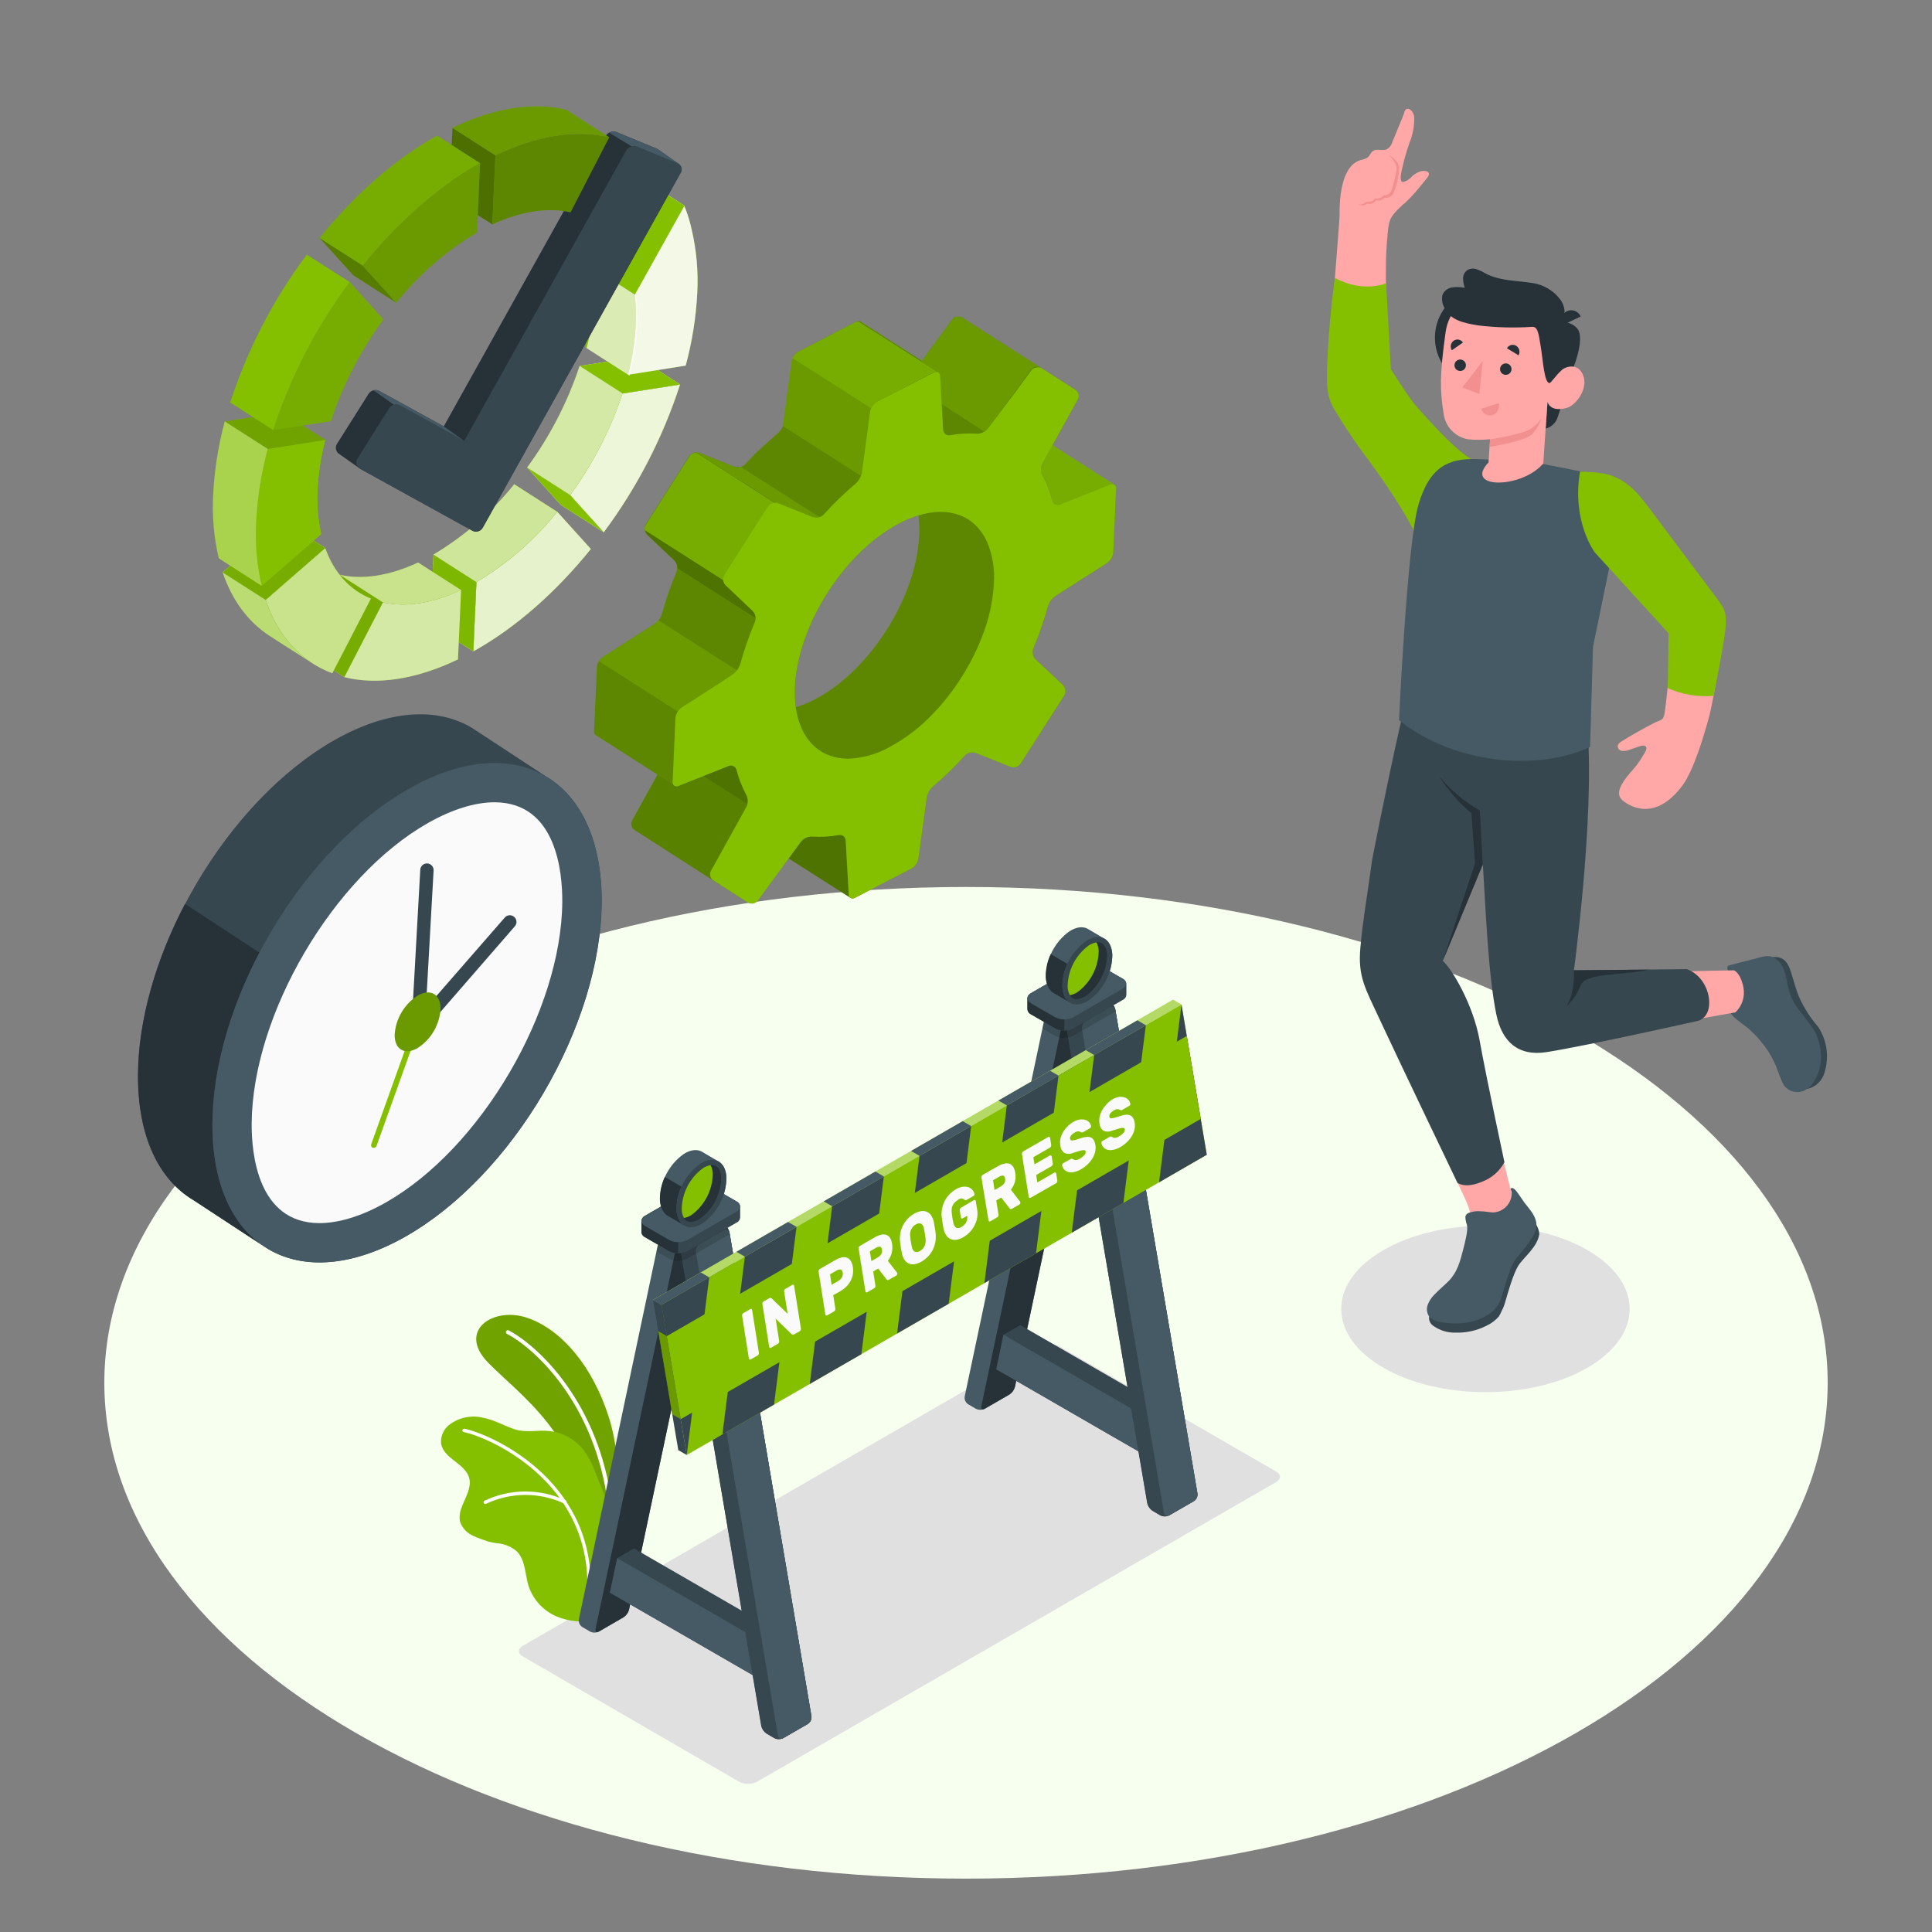 <svg width="280" height="280" viewBox="0 0 280 280" fill="none" xmlns="http://www.w3.org/2000/svg">
<rect x="0" y="0" width="280" height="280" fill="#808080" stroke="none"/>
<path d="M140 272.266C208.969 272.266 264.88 240.094 264.88 200.407C264.88 160.72 208.969 128.548 140 128.548C71.031 128.548 15.12 160.72 15.12 200.407C15.12 240.094 71.031 272.266 140 272.266Z" fill="#F7FFEF"/>
<path d="M215.281 201.762C226.823 201.762 236.18 196.362 236.18 189.7C236.18 183.038 226.823 177.638 215.281 177.638C203.739 177.638 194.382 183.038 194.382 189.7C194.382 196.362 203.739 201.762 215.281 201.762Z" fill="#E0E0E0"/>
<path d="M107.128 258.227L75.735 240.044C75.023 239.63 75.023 238.958 75.735 238.543L150.937 195.126C151.339 194.922 151.783 194.816 152.233 194.816C152.684 194.816 153.128 194.922 153.53 195.126L184.974 213.282C185.685 213.69 185.685 214.362 184.974 214.777L109.71 258.227C109.31 258.431 108.868 258.537 108.419 258.537C107.97 258.537 107.528 258.431 107.128 258.227Z" fill="#E0E0E0"/>
<path d="M89.309 220.797C89.309 220.797 90.53 212.582 88.217 205.341C85.904 198.1 81.497 192.78 76.507 191.022C71.518 189.263 66.181 192.842 70.762 197.506C75.343 202.171 84.134 208.023 85.372 221.228L89.309 220.797Z" fill="#84C000"/>
<g opacity="0.15">
<path d="M89.309 220.797C89.309 220.797 90.53 212.582 88.217 205.341C85.904 198.1 81.497 192.78 76.507 191.022C71.518 189.263 66.181 192.842 70.762 197.506C75.343 202.171 84.134 208.023 85.372 221.228L89.309 220.797Z" fill="black"/>
</g>
<path d="M88.374 218.327H88.43C88.467 218.323 88.502 218.312 88.535 218.294C88.567 218.275 88.596 218.251 88.619 218.222C88.642 218.193 88.659 218.159 88.668 218.124C88.678 218.088 88.681 218.05 88.676 218.014C86.834 203.37 78.098 195.126 73.73 192.814C73.664 192.779 73.587 192.772 73.515 192.794C73.444 192.816 73.384 192.865 73.349 192.931C73.314 192.997 73.307 193.075 73.329 193.146C73.351 193.217 73.4 193.277 73.467 193.312C77.745 195.552 86.307 203.672 88.116 218.081C88.124 218.145 88.154 218.205 88.201 218.25C88.248 218.295 88.309 218.322 88.374 218.327Z" fill="white"/>
<path d="M63.918 209.166C64.081 210.286 65.005 211.07 65.884 211.742C66.763 212.414 67.721 213.147 68.001 214.217C68.561 216.384 66.063 218.512 66.713 220.651C66.883 221.09 67.141 221.489 67.47 221.825C67.799 222.161 68.193 222.427 68.628 222.606C69.328 222.947 70.078 223.166 70.812 223.429C71.17 223.518 71.533 223.589 71.898 223.642C73.001 223.696 74.054 224.114 74.894 224.829C76.143 226.072 76.076 228.071 76.574 229.762C76.894 230.769 77.428 231.694 78.14 232.474C78.851 233.254 79.723 233.871 80.696 234.282C82.314 234.97 84.935 235.295 85.579 234.674C86.066 234.203 85.579 232.221 85.719 231.566C86.128 229.871 86.379 228.143 86.47 226.402C86.478 225.607 86.583 224.815 86.783 224.045C87.024 223.188 87.265 222.331 87.5 221.469C87.735 220.606 88.172 219.867 88.099 218.842C87.983 217.861 87.721 216.902 87.321 215.998C86.97 215.098 86.61 214.198 86.24 213.298C85.842 212.226 85.314 211.207 84.666 210.263C84.066 209.467 83.31 208.801 82.443 208.308C81.576 207.815 80.618 207.505 79.626 207.396C77.997 207.222 76.222 207.676 74.631 207.155C73.041 206.634 71.669 205.8 70.034 205.475C69.181 205.262 68.291 205.246 67.431 205.429C66.572 205.611 65.765 205.987 65.072 206.528C64.68 206.841 64.37 207.244 64.169 207.704C63.968 208.164 63.882 208.665 63.918 209.166Z" fill="#84C000"/>
<path d="M85.355 230.126C85.421 230.126 85.484 230.101 85.531 230.055C85.579 230.009 85.606 229.946 85.607 229.88C85.775 214.2 70.98 207.805 67.306 207.06C67.242 207.048 67.175 207.062 67.121 207.099C67.067 207.136 67.029 207.192 67.015 207.256C67.008 207.288 67.007 207.321 67.013 207.354C67.019 207.386 67.032 207.417 67.05 207.444C67.069 207.471 67.092 207.495 67.12 207.512C67.148 207.53 67.179 207.542 67.211 207.547C70.801 208.275 85.277 214.525 85.131 229.874C85.131 229.937 85.154 229.997 85.195 230.043C85.236 230.09 85.293 230.119 85.355 230.126Z" fill="white"/>
<path d="M70.319 217.969C70.37 217.975 70.422 217.963 70.465 217.935C72.229 217.1 74.156 216.663 76.109 216.657C78.061 216.652 79.991 217.076 81.76 217.902C81.79 217.915 81.822 217.922 81.854 217.922C81.887 217.923 81.919 217.917 81.949 217.905C81.979 217.893 82.007 217.875 82.03 217.852C82.053 217.83 82.072 217.803 82.085 217.773C82.112 217.713 82.114 217.644 82.091 217.582C82.068 217.521 82.021 217.47 81.962 217.442C80.118 216.586 78.108 216.147 76.075 216.158C74.042 216.168 72.036 216.628 70.202 217.504C70.173 217.52 70.148 217.542 70.128 217.568C70.108 217.594 70.093 217.624 70.085 217.656C70.076 217.688 70.075 217.721 70.079 217.754C70.084 217.786 70.095 217.817 70.112 217.846C70.132 217.883 70.162 217.914 70.199 217.936C70.235 217.957 70.277 217.969 70.319 217.969Z" fill="white"/>
<path d="M161.767 70.706C161.757 70.578 161.71 70.455 161.633 70.353L161.554 70.274L161.465 70.218C161.393 70.185 161.314 70.166 161.235 70.162C161.116 70.158 160.998 70.179 160.888 70.224L153.658 73.108C153.544 73.156 153.42 73.178 153.296 73.173C153.172 73.168 153.051 73.136 152.941 73.079C152.831 73.022 152.735 72.941 152.659 72.842C152.584 72.744 152.531 72.63 152.505 72.509C152.432 72.24 152.353 71.977 152.269 71.714C152.185 71.45 152.124 71.282 152.051 71.075C151.945 70.767 151.821 70.465 151.693 70.179C151.631 70.034 151.564 69.888 151.502 69.748L151.301 69.334C151.233 69.194 151.161 69.065 151.088 68.93C151.008 68.783 150.949 68.624 150.914 68.46C150.816 68.04 150.866 67.599 151.054 67.211L152.533 64.529L156.201 57.893C156.328 57.657 156.362 57.382 156.297 57.122C156.231 56.862 156.071 56.635 155.848 56.487L150.808 53.284L144.418 49.207L139.44 46.015C139.405 45.987 139.365 45.964 139.322 45.948L139.221 45.909H139.182C139.139 45.904 139.096 45.904 139.053 45.909C138.974 45.898 138.893 45.898 138.813 45.909H138.717C138.711 45.905 138.703 45.903 138.695 45.903C138.687 45.903 138.679 45.905 138.673 45.909H138.589C138.572 45.904 138.555 45.904 138.538 45.909H138.471H138.437H138.404C138.358 45.927 138.316 45.953 138.281 45.987C138.245 46.011 138.213 46.039 138.185 46.071L138.096 46.172L133.616 52.293L128.458 49L128.363 48.933L126.801 47.936L124.684 46.586C124.664 46.569 124.641 46.556 124.617 46.547H124.577C124.54 46.542 124.503 46.542 124.465 46.547H124.258C124.188 46.568 124.121 46.596 124.057 46.631L115.741 50.96H115.707C115.689 50.966 115.673 50.978 115.662 50.994H115.629L115.511 51.078L115.449 51.122L115.41 51.167C115.41 51.167 115.41 51.167 115.377 51.167L115.293 51.246C115.269 51.265 115.248 51.288 115.231 51.313L115.147 51.414L115.063 51.52C115.024 51.575 114.988 51.633 114.957 51.694C114.949 51.724 114.936 51.752 114.917 51.778V51.811C114.917 51.811 114.917 51.811 114.917 51.845C114.915 51.867 114.915 51.89 114.917 51.912C114.917 51.974 114.867 52.046 114.845 52.119C114.84 52.149 114.84 52.179 114.845 52.209C114.842 52.248 114.842 52.287 114.845 52.326L113.652 61.152C113.652 61.23 113.618 61.309 113.601 61.387C113.591 61.429 113.578 61.47 113.562 61.51C113.545 61.552 113.53 61.595 113.517 61.639C113.348 62.065 113.086 62.447 112.75 62.759C112.347 63.101 111.949 63.448 111.557 63.806C111.261 64.07 110.969 64.366 110.673 64.624L109.687 65.52C109.396 65.806 109.127 66.08 108.83 66.394C108.533 66.707 108.27 66.987 107.99 67.295C107.957 67.335 107.919 67.371 107.878 67.402C107.841 67.438 107.8 67.47 107.755 67.497C107.71 67.529 107.661 67.556 107.609 67.575C107.571 67.605 107.527 67.626 107.481 67.637C107.443 67.655 107.404 67.668 107.363 67.676H107.307H107.229C107.182 67.681 107.135 67.681 107.089 67.676C107.089 67.676 107.055 67.676 107.044 67.676C107.014 67.684 106.984 67.684 106.954 67.676C106.923 67.684 106.89 67.684 106.859 67.676C106.777 67.684 106.695 67.684 106.613 67.676C106.568 67.671 106.525 67.659 106.484 67.642H106.422L101.382 65.626C101.321 65.602 101.257 65.585 101.192 65.576H101.013C100.796 65.558 100.578 65.598 100.381 65.692C100.185 65.785 100.016 65.929 99.893 66.108L93.587 75.986C93.549 76.048 93.519 76.114 93.497 76.182V76.216C93.475 76.284 93.458 76.353 93.447 76.423C93.447 76.423 93.447 76.423 93.447 76.468C93.444 76.498 93.444 76.528 93.447 76.558C93.447 76.625 93.447 76.692 93.447 76.754C93.456 76.824 93.471 76.893 93.492 76.961C93.526 77.083 93.577 77.2 93.643 77.308L93.716 77.409C93.745 77.443 93.776 77.475 93.811 77.504L97.731 81.222C97.77 81.267 97.809 81.306 97.843 81.351C97.868 81.376 97.889 81.404 97.905 81.435C97.938 81.48 97.966 81.536 98 81.592C98.033 81.648 98.039 81.687 98.056 81.738C98.058 81.749 98.058 81.76 98.056 81.771C98.089 81.856 98.112 81.944 98.123 82.034C98.128 82.055 98.128 82.076 98.123 82.096C98.126 82.122 98.126 82.148 98.123 82.174C98.123 82.202 98.123 82.23 98.123 82.264C98.123 82.298 98.123 82.354 98.123 82.398C98.123 82.443 98.123 82.516 98.123 82.572V82.628C98.11 82.689 98.091 82.749 98.067 82.807C97.226 84.789 96.519 86.824 95.95 88.9C95.91 89.043 95.856 89.182 95.788 89.314C95.768 89.361 95.744 89.406 95.715 89.449V89.482C95.715 89.533 95.659 89.583 95.625 89.634C95.617 89.649 95.606 89.662 95.592 89.673C95.583 89.696 95.57 89.717 95.553 89.734C95.534 89.762 95.513 89.788 95.491 89.813C95.452 89.869 95.401 89.925 95.357 89.981L95.306 90.031C95.279 90.067 95.249 90.101 95.217 90.132C95.115 90.23 95.007 90.32 94.892 90.401L87.36 95.234C87.3 95.272 87.244 95.315 87.192 95.362C87.157 95.389 87.126 95.419 87.097 95.452L87.029 95.525C86.99 95.562 86.954 95.603 86.923 95.648C86.879 95.703 86.84 95.761 86.805 95.822L86.721 95.962L86.649 96.113C86.622 96.161 86.602 96.211 86.587 96.264C86.571 96.298 86.559 96.334 86.553 96.37C86.553 96.432 86.52 96.494 86.503 96.55C86.498 96.619 86.498 96.688 86.503 96.757L86.094 105.952C86.088 106.002 86.088 106.053 86.094 106.103V106.187C86.097 106.227 86.108 106.265 86.128 106.299C86.143 106.347 86.168 106.391 86.201 106.428C86.227 106.467 86.261 106.499 86.301 106.523L86.352 106.551L95.278 112.258L91.616 118.888C91.593 118.923 91.576 118.96 91.565 119C91.52 119.109 91.494 119.224 91.487 119.342C91.479 119.41 91.479 119.48 91.487 119.549C91.499 119.615 91.515 119.681 91.537 119.745C91.567 119.829 91.607 119.91 91.655 119.986L91.739 120.098C91.805 120.166 91.879 120.228 91.957 120.282L104.165 128.122C104.222 128.163 104.284 128.195 104.35 128.218L108.354 130.766C108.581 130.908 108.853 130.96 109.117 130.911C109.38 130.862 109.616 130.716 109.777 130.502L114.257 124.387L123.217 130.094C123.26 130.124 123.307 130.149 123.357 130.166C123.449 130.196 123.547 130.205 123.644 130.194C123.741 130.182 123.834 130.15 123.917 130.099L132.087 125.854C132.216 125.785 132.334 125.698 132.44 125.597C132.554 125.488 132.657 125.368 132.748 125.238C132.928 124.992 133.048 124.706 133.095 124.404L134.293 115.578C134.415 114.959 134.731 114.394 135.195 113.966C136.837 112.58 138.383 111.083 139.821 109.486C140.022 109.28 140.279 109.136 140.559 109.07C140.84 109.005 141.133 109.021 141.405 109.116L146.445 111.126C146.707 111.22 146.991 111.224 147.255 111.138C147.519 111.052 147.746 110.88 147.901 110.65L154.235 100.8C154.376 100.561 154.434 100.282 154.4 100.006C154.366 99.73 154.241 99.474 154.045 99.277L150.08 95.558C149.881 95.35 149.746 95.089 149.688 94.807C149.631 94.525 149.654 94.232 149.755 93.962C150.598 91.984 151.305 89.95 151.872 87.875C152.066 87.272 152.446 86.747 152.958 86.374L160.462 81.581C160.709 81.403 160.916 81.175 161.068 80.911C161.221 80.648 161.316 80.355 161.347 80.052L161.756 70.851C161.773 70.801 161.767 70.75 161.767 70.706ZM133.207 77.644C132.809 86.604 126.033 97.244 118.087 101.366C117.208 101.822 116.29 102.196 115.343 102.486C115.281 102.038 115.242 101.567 115.22 101.08C115.22 100.89 115.22 100.694 115.22 100.492V100.162C115.22 99.949 115.22 99.742 115.22 99.529C115.617 90.569 122.399 79.929 130.368 75.802C130.609 75.673 130.844 75.555 131.085 75.449C131.202 75.387 131.325 75.337 131.437 75.286L131.79 75.141C132.22 74.959 132.66 74.8 133.106 74.665C133.229 75.653 133.265 76.65 133.213 77.644H133.207Z" fill="#84C000"/>
<path opacity="0.3" d="M161.767 70.706C161.757 70.578 161.71 70.455 161.633 70.353L161.554 70.274L161.465 70.218C161.393 70.185 161.314 70.166 161.235 70.162C161.116 70.158 160.998 70.179 160.888 70.224L153.658 73.108C153.544 73.156 153.42 73.178 153.296 73.173C153.172 73.168 153.051 73.136 152.941 73.079C152.831 73.022 152.735 72.941 152.659 72.842C152.584 72.744 152.531 72.63 152.505 72.509C152.432 72.24 152.353 71.977 152.269 71.714C152.185 71.45 152.124 71.282 152.051 71.075C151.945 70.767 151.821 70.465 151.693 70.179C151.631 70.034 151.564 69.888 151.502 69.748L151.301 69.334C151.233 69.194 151.161 69.065 151.088 68.93C151.008 68.783 150.949 68.624 150.914 68.46C150.816 68.04 150.866 67.599 151.054 67.211L152.533 64.529L156.201 57.893C156.328 57.657 156.362 57.382 156.297 57.122C156.231 56.862 156.071 56.635 155.848 56.487L150.808 53.284L144.418 49.207L139.44 46.015C139.405 45.987 139.365 45.964 139.322 45.948L139.221 45.909H139.182C139.139 45.904 139.096 45.904 139.053 45.909C138.974 45.898 138.893 45.898 138.813 45.909H138.717C138.711 45.905 138.703 45.903 138.695 45.903C138.687 45.903 138.679 45.905 138.673 45.909H138.589C138.572 45.904 138.555 45.904 138.538 45.909H138.471H138.437H138.404C138.358 45.927 138.316 45.953 138.281 45.987C138.245 46.011 138.213 46.039 138.185 46.071L138.096 46.172L133.616 52.293L128.458 49L128.363 48.933L126.801 47.936L124.684 46.586C124.664 46.569 124.641 46.556 124.617 46.547H124.577C124.54 46.542 124.503 46.542 124.465 46.547H124.258C124.188 46.568 124.121 46.596 124.057 46.631L115.741 50.96H115.707C115.689 50.966 115.673 50.978 115.662 50.994H115.629L115.511 51.078L115.449 51.122L115.41 51.167C115.41 51.167 115.41 51.167 115.377 51.167L115.293 51.246C115.269 51.265 115.248 51.288 115.231 51.313L115.147 51.414L115.063 51.52C115.024 51.575 114.988 51.633 114.957 51.694C114.949 51.724 114.936 51.752 114.917 51.778V51.811C114.917 51.811 114.917 51.811 114.917 51.845C114.915 51.867 114.915 51.89 114.917 51.912C114.917 51.974 114.867 52.046 114.845 52.119C114.84 52.149 114.84 52.179 114.845 52.209C114.842 52.248 114.842 52.287 114.845 52.326L113.652 61.152C113.652 61.23 113.618 61.309 113.601 61.387C113.591 61.429 113.578 61.47 113.562 61.51C113.545 61.552 113.53 61.595 113.517 61.639C113.348 62.065 113.086 62.447 112.75 62.759C112.347 63.101 111.949 63.448 111.557 63.806C111.261 64.07 110.969 64.366 110.673 64.624L109.687 65.52C109.396 65.806 109.127 66.08 108.83 66.394C108.533 66.707 108.27 66.987 107.99 67.295C107.957 67.335 107.919 67.371 107.878 67.402C107.841 67.438 107.8 67.47 107.755 67.497C107.71 67.529 107.661 67.556 107.609 67.575C107.571 67.605 107.527 67.626 107.481 67.637C107.443 67.655 107.404 67.668 107.363 67.676H107.307H107.229C107.182 67.681 107.135 67.681 107.089 67.676C107.089 67.676 107.055 67.676 107.044 67.676C107.014 67.684 106.984 67.684 106.954 67.676C106.923 67.684 106.89 67.684 106.859 67.676C106.777 67.684 106.695 67.684 106.613 67.676C106.568 67.671 106.525 67.659 106.484 67.642H106.422L101.382 65.626C101.321 65.602 101.257 65.585 101.192 65.576H101.013C100.796 65.558 100.578 65.598 100.381 65.692C100.185 65.785 100.016 65.929 99.893 66.108L93.587 75.986C93.549 76.048 93.519 76.114 93.497 76.182V76.216C93.475 76.284 93.458 76.353 93.447 76.423C93.447 76.423 93.447 76.423 93.447 76.468C93.444 76.498 93.444 76.528 93.447 76.558C93.447 76.625 93.447 76.692 93.447 76.754C93.456 76.824 93.471 76.893 93.492 76.961C93.526 77.083 93.577 77.2 93.643 77.308L93.716 77.409C93.745 77.443 93.776 77.475 93.811 77.504L97.731 81.222C97.77 81.267 97.809 81.306 97.843 81.351C97.868 81.376 97.889 81.404 97.905 81.435C97.938 81.48 97.966 81.536 98 81.592C98.033 81.648 98.039 81.687 98.056 81.738C98.058 81.749 98.058 81.76 98.056 81.771C98.089 81.856 98.112 81.944 98.123 82.034C98.128 82.055 98.128 82.076 98.123 82.096C98.126 82.122 98.126 82.148 98.123 82.174C98.123 82.202 98.123 82.23 98.123 82.264C98.123 82.298 98.123 82.354 98.123 82.398C98.123 82.443 98.123 82.516 98.123 82.572V82.628C98.11 82.689 98.091 82.749 98.067 82.807C97.226 84.789 96.519 86.824 95.95 88.9C95.91 89.043 95.856 89.182 95.788 89.314C95.768 89.361 95.744 89.406 95.715 89.449V89.482C95.715 89.533 95.659 89.583 95.625 89.634C95.617 89.649 95.606 89.662 95.592 89.673C95.583 89.696 95.57 89.717 95.553 89.734C95.534 89.762 95.513 89.788 95.491 89.813C95.452 89.869 95.401 89.925 95.357 89.981L95.306 90.031C95.279 90.067 95.249 90.101 95.217 90.132C95.115 90.23 95.007 90.32 94.892 90.401L87.36 95.234C87.3 95.272 87.244 95.315 87.192 95.362C87.157 95.389 87.126 95.419 87.097 95.452L87.029 95.525C86.99 95.562 86.954 95.603 86.923 95.648C86.879 95.703 86.84 95.761 86.805 95.822L86.721 95.962L86.649 96.113C86.622 96.161 86.602 96.211 86.587 96.264C86.571 96.298 86.559 96.334 86.553 96.37C86.553 96.432 86.52 96.494 86.503 96.55C86.498 96.619 86.498 96.688 86.503 96.757L86.094 105.952C86.088 106.002 86.088 106.053 86.094 106.103V106.187C86.097 106.227 86.108 106.265 86.128 106.299C86.143 106.347 86.168 106.391 86.201 106.428C86.227 106.467 86.261 106.499 86.301 106.523L86.352 106.551L95.278 112.258L91.616 118.888C91.593 118.923 91.576 118.96 91.565 119C91.52 119.109 91.494 119.224 91.487 119.342C91.479 119.41 91.479 119.48 91.487 119.549C91.499 119.615 91.515 119.681 91.537 119.745C91.567 119.829 91.607 119.91 91.655 119.986L91.739 120.098C91.805 120.166 91.879 120.228 91.957 120.282L104.165 128.122C104.222 128.163 104.284 128.195 104.35 128.218L108.354 130.766C108.581 130.908 108.853 130.96 109.117 130.911C109.38 130.862 109.616 130.716 109.777 130.502L114.257 124.387L123.217 130.094C123.26 130.124 123.307 130.149 123.357 130.166C123.449 130.196 123.547 130.205 123.644 130.194C123.741 130.182 123.834 130.15 123.917 130.099L132.087 125.854C132.216 125.785 132.334 125.698 132.44 125.597C132.554 125.488 132.657 125.368 132.748 125.238C132.928 124.992 133.048 124.706 133.095 124.404L134.293 115.578C134.415 114.959 134.731 114.394 135.195 113.966C136.837 112.58 138.383 111.083 139.821 109.486C140.022 109.28 140.279 109.136 140.559 109.07C140.84 109.005 141.133 109.021 141.405 109.116L146.445 111.126C146.707 111.22 146.991 111.224 147.255 111.138C147.519 111.052 147.746 110.88 147.901 110.65L154.235 100.8C154.376 100.561 154.434 100.282 154.4 100.006C154.366 99.73 154.241 99.474 154.045 99.277L150.08 95.558C149.881 95.35 149.746 95.089 149.688 94.807C149.631 94.525 149.654 94.232 149.755 93.962C150.598 91.984 151.305 89.95 151.872 87.875C152.066 87.272 152.446 86.747 152.958 86.374L160.462 81.581C160.709 81.403 160.916 81.175 161.068 80.911C161.221 80.648 161.316 80.355 161.347 80.052L161.756 70.851C161.773 70.801 161.767 70.75 161.767 70.706ZM133.207 77.644C132.809 86.604 126.033 97.244 118.087 101.366C117.208 101.822 116.29 102.196 115.343 102.486C115.281 102.038 115.242 101.567 115.22 101.08C115.22 100.89 115.22 100.694 115.22 100.492V100.162C115.22 99.949 115.22 99.742 115.22 99.529C115.617 90.569 122.399 79.929 130.368 75.802C130.609 75.673 130.844 75.555 131.085 75.449C131.202 75.387 131.325 75.337 131.437 75.286L131.79 75.141C132.22 74.959 132.66 74.8 133.106 74.665C133.229 75.653 133.265 76.65 133.213 77.644H133.207Z" fill="black"/>
<path opacity="0.05" d="M101.92 112.448L98.364 113.865C98.264 113.912 98.154 113.935 98.044 113.93C97.933 113.925 97.826 113.893 97.731 113.837L95.312 112.297L91.649 118.927C91.523 119.164 91.49 119.439 91.556 119.7C91.622 119.96 91.783 120.185 92.008 120.333L104.216 128.173C104.444 128.316 104.718 128.368 104.983 128.318L108.343 116.558L101.92 112.448Z" fill="black"/>
<path d="M109.58 89.65L98.168 82.37C98.178 82.165 98.147 81.959 98.075 81.767C98.002 81.574 97.891 81.398 97.748 81.25L93.828 77.538C93.623 77.338 93.496 77.072 93.469 76.787L104.876 84.067C104.906 84.344 105.031 84.601 105.229 84.795L109.149 88.514C109.297 88.662 109.411 88.84 109.486 89.036C109.56 89.232 109.592 89.441 109.58 89.65Z" fill="#84C000"/>
<path opacity="0.4" d="M109.58 89.65L98.168 82.37C98.178 82.165 98.147 81.959 98.075 81.767C98.002 81.574 97.891 81.398 97.748 81.25L93.828 77.538C93.623 77.338 93.496 77.072 93.469 76.787L104.876 84.067C104.906 84.344 105.031 84.601 105.229 84.795L109.149 88.514C109.297 88.662 109.411 88.84 109.486 89.036C109.56 89.232 109.592 89.441 109.58 89.65Z" fill="black"/>
<path d="M118.776 74.967C118.463 75.074 118.125 75.074 117.812 74.967L112.772 72.957C112.655 72.908 112.53 72.882 112.403 72.878L101.007 65.598C101.131 65.602 101.254 65.627 101.371 65.671L106.411 67.682C106.719 67.788 107.054 67.788 107.363 67.682L118.776 74.967Z" fill="#84C000"/>
<path opacity="0.2" d="M118.776 74.967C118.463 75.074 118.125 75.074 117.812 74.967L112.772 72.957C112.655 72.908 112.53 72.882 112.403 72.878L101.007 65.598C101.131 65.602 101.254 65.627 101.371 65.671L106.411 67.682C106.719 67.788 107.054 67.788 107.363 67.682L118.776 74.967Z" fill="black"/>
<path d="M126.274 59.175C126.205 59.327 126.154 59.487 126.123 59.651L124.936 68.482C124.91 68.65 124.863 68.814 124.796 68.969L113.394 61.69C113.458 61.533 113.503 61.369 113.529 61.202L114.721 52.377C114.747 52.209 114.798 52.047 114.873 51.895L126.274 59.175Z" fill="#84C000"/>
<path opacity="0.2" d="M126.274 59.175C126.205 59.327 126.154 59.487 126.123 59.651L124.936 68.482C124.91 68.65 124.863 68.814 124.796 68.969L113.394 61.69C113.458 61.533 113.503 61.369 113.529 61.202L114.721 52.377C114.747 52.209 114.798 52.047 114.873 51.895L126.274 59.175Z" fill="black"/>
<path d="M152.527 64.523L161.487 70.218C161.399 70.178 161.304 70.158 161.207 70.158C161.11 70.158 161.015 70.178 160.927 70.218L153.692 73.097C153.577 73.145 153.454 73.167 153.33 73.162C153.206 73.157 153.085 73.125 152.974 73.068C152.864 73.01 152.768 72.93 152.693 72.831C152.617 72.733 152.565 72.619 152.538 72.498C152.21 71.249 151.73 70.046 151.11 68.914C150.98 68.646 150.913 68.352 150.913 68.054C150.913 67.756 150.98 67.462 151.11 67.194L152.527 64.523Z" fill="#84C000"/>
<path d="M150.825 53.278C150.596 53.145 150.328 53.1 150.069 53.152C149.81 53.203 149.579 53.348 149.419 53.558L143.136 62.16C143.014 62.319 142.861 62.452 142.688 62.552L139.473 60.48L136.477 58.559L136.248 54.482C136.249 54.372 136.223 54.262 136.171 54.164C136.119 54.067 136.043 53.983 135.951 53.922H135.917L133.537 52.41L138.017 46.29C138.177 46.079 138.409 45.935 138.669 45.886C138.928 45.836 139.197 45.884 139.423 46.021L144.429 49.218L150.825 53.278Z" fill="#84C000"/>
<path d="M106.837 97.182C106.681 97.398 106.492 97.587 106.277 97.742L98.773 102.542C98.546 102.683 98.354 102.874 98.213 103.102L86.822 95.822C86.955 95.601 87.133 95.41 87.343 95.262L94.853 90.468C95.066 90.31 95.254 90.121 95.413 89.908L106.837 97.182Z" fill="#84C000"/>
<path d="M112.224 72.873C112.043 72.895 111.869 72.957 111.714 73.054C111.559 73.151 111.427 73.28 111.328 73.433L105.017 83.317C104.87 83.552 104.812 83.832 104.854 84.106L93.453 76.826C93.415 76.558 93.472 76.284 93.615 76.054L99.915 66.175C100.023 66.01 100.169 65.874 100.34 65.776C100.512 65.679 100.704 65.624 100.901 65.615L112.224 72.873Z" fill="#84C000"/>
<path d="M135.918 53.911C135.819 53.873 135.712 53.858 135.607 53.867C135.501 53.876 135.399 53.908 135.307 53.962L131.947 55.698L127.12 58.206C126.737 58.431 126.433 58.77 126.252 59.175L114.845 51.895C115.037 51.499 115.348 51.172 115.735 50.96L123.906 46.721C124.029 46.652 124.168 46.617 124.309 46.62C124.393 46.618 124.475 46.644 124.544 46.693L128.285 49.067L128.38 49.129L133.538 52.427L135.918 53.911Z" fill="#84C000"/>
<path opacity="0.1" d="M152.527 64.523L161.487 70.218C161.399 70.178 161.304 70.158 161.207 70.158C161.11 70.158 161.015 70.178 160.927 70.218L153.692 73.097C153.577 73.145 153.454 73.167 153.33 73.162C153.206 73.157 153.085 73.125 152.974 73.068C152.864 73.01 152.768 72.93 152.693 72.831C152.617 72.733 152.565 72.619 152.538 72.498C152.21 71.249 151.73 70.046 151.11 68.914C150.98 68.646 150.913 68.352 150.913 68.054C150.913 67.756 150.98 67.462 151.11 67.194L152.527 64.523Z" fill="black"/>
<path opacity="0.2" d="M150.825 53.278C150.596 53.145 150.328 53.1 150.069 53.152C149.81 53.203 149.579 53.348 149.419 53.558L143.136 62.16C143.014 62.319 142.861 62.452 142.688 62.552L139.473 60.48L136.477 58.559L136.248 54.482C136.249 54.372 136.223 54.262 136.171 54.164C136.119 54.067 136.043 53.983 135.951 53.922H135.917L133.537 52.41L138.017 46.29C138.177 46.079 138.409 45.935 138.669 45.886C138.928 45.836 139.197 45.884 139.423 46.021L144.429 49.218L150.825 53.278Z" fill="black"/>
<path opacity="0.2" d="M106.837 97.182C106.681 97.398 106.492 97.587 106.277 97.742L98.773 102.542C98.546 102.683 98.354 102.874 98.213 103.102L86.822 95.822C86.955 95.601 87.133 95.41 87.343 95.262L94.853 90.468C95.066 90.31 95.254 90.121 95.413 89.908L106.837 97.182Z" fill="black"/>
<path opacity="0.1" d="M112.224 72.873C112.043 72.895 111.869 72.957 111.714 73.054C111.559 73.151 111.427 73.28 111.328 73.433L105.017 83.317C104.87 83.552 104.812 83.832 104.854 84.106L93.453 76.826C93.415 76.558 93.472 76.284 93.615 76.054L99.915 66.175C100.023 66.01 100.169 65.874 100.34 65.776C100.512 65.679 100.704 65.624 100.901 65.615L112.224 72.873Z" fill="black"/>
<path opacity="0.1" d="M135.918 53.911C135.819 53.873 135.712 53.858 135.607 53.867C135.501 53.876 135.399 53.908 135.307 53.962L131.947 55.698L127.12 58.206C126.737 58.431 126.433 58.77 126.252 59.175L114.845 51.895C115.037 51.499 115.348 51.172 115.735 50.96L123.906 46.721C124.029 46.652 124.168 46.617 124.309 46.62C124.393 46.618 124.475 46.644 124.544 46.693L128.285 49.067L128.38 49.129L133.538 52.427L135.918 53.911Z" fill="black"/>
<path opacity="0.15" d="M108.332 116.536L101.92 112.448L105.588 110.986C105.702 110.936 105.826 110.912 105.951 110.916C106.075 110.92 106.198 110.951 106.309 111.008C106.42 111.065 106.516 111.146 106.592 111.244C106.668 111.343 106.721 111.458 106.747 111.58C107.074 112.831 107.554 114.036 108.175 115.17C108.388 115.592 108.443 116.076 108.332 116.536Z" fill="black"/>
<path opacity="0.15" d="M123.25 130.122L114.29 124.415L116.105 121.94C116.297 121.711 116.54 121.529 116.813 121.407C117.087 121.286 117.385 121.229 117.684 121.24C118.972 121.323 120.266 121.25 121.537 121.022C121.658 120.994 121.783 120.994 121.904 121.021C122.025 121.048 122.139 121.101 122.237 121.177C122.335 121.253 122.415 121.35 122.471 121.461C122.527 121.571 122.558 121.693 122.561 121.817L122.998 129.59C122.997 129.692 123.019 129.793 123.063 129.885C123.107 129.977 123.171 130.058 123.25 130.122Z" fill="black"/>
<path d="M161.767 70.706C161.757 70.577 161.71 70.455 161.632 70.353L161.554 70.274L161.464 70.218C161.392 70.185 161.314 70.166 161.235 70.162C161.116 70.158 160.998 70.179 160.888 70.224L153.658 73.108C153.544 73.156 153.42 73.178 153.296 73.173C153.172 73.168 153.051 73.136 152.941 73.079C152.831 73.022 152.735 72.941 152.659 72.842C152.584 72.744 152.531 72.63 152.504 72.509C152.432 72.24 152.353 71.977 152.269 71.713C152.185 71.45 152.124 71.282 152.051 71.075C151.944 70.767 151.821 70.465 151.692 70.179C151.631 70.034 151.564 69.888 151.502 69.748L151.3 69.334C151.233 69.194 151.16 69.065 151.088 68.93C151.007 68.783 150.949 68.624 150.914 68.46C150.816 68.04 150.866 67.599 151.054 67.211L152.532 64.529L156.2 57.893C156.327 57.657 156.362 57.382 156.296 57.122C156.231 56.861 156.071 56.635 155.848 56.487L150.847 53.295H150.785H150.74L150.628 53.25H150.572H150.511H150.382C150.228 53.245 150.074 53.271 149.93 53.328C149.787 53.385 149.656 53.471 149.548 53.581C149.515 53.61 149.487 53.644 149.464 53.681L147.156 56.834L143.136 62.16C143.109 62.199 143.077 62.235 143.04 62.266C143.019 62.298 142.992 62.327 142.962 62.35C142.879 62.429 142.787 62.496 142.688 62.552C142.351 62.759 141.963 62.866 141.568 62.86C141.142 62.826 140.705 62.815 140.263 62.821C139.408 62.841 138.557 62.925 137.715 63.073C137.594 63.101 137.467 63.102 137.346 63.075C137.224 63.049 137.11 62.996 137.011 62.92C136.912 62.843 136.832 62.746 136.775 62.635C136.719 62.524 136.688 62.402 136.684 62.278L136.477 58.581L136.253 54.505C136.249 54.442 136.237 54.38 136.22 54.32C136.209 54.263 136.191 54.209 136.164 54.157C136.142 54.119 136.116 54.083 136.085 54.051C136.087 54.047 136.088 54.042 136.088 54.037C136.088 54.032 136.087 54.028 136.085 54.023L135.973 53.939H135.934L135.85 53.911C135.676 53.878 135.495 53.908 135.34 53.995L127.12 58.206C127.012 58.261 126.912 58.331 126.823 58.413L126.744 58.486C126.639 58.589 126.543 58.702 126.459 58.822C126.408 58.889 126.369 58.951 126.324 59.024L126.252 59.175C126.214 59.253 126.182 59.334 126.156 59.416C126.131 59.493 126.112 59.571 126.1 59.651L125.255 65.94L124.913 68.482C124.913 68.572 124.874 68.673 124.846 68.773C124.829 68.841 124.805 68.907 124.773 68.969C124.608 69.396 124.348 69.779 124.012 70.09C122.367 71.477 120.818 72.974 119.375 74.57C119.204 74.751 118.987 74.882 118.748 74.95C118.658 74.979 118.566 75 118.473 75.012H118.339C118.148 75.026 117.957 74.997 117.779 74.928L112.739 72.918C112.685 72.895 112.628 72.878 112.571 72.867C112.521 72.859 112.47 72.859 112.42 72.867H112.364C112.31 72.862 112.255 72.862 112.201 72.867C112.015 72.885 111.835 72.944 111.675 73.041C111.515 73.138 111.379 73.27 111.277 73.427L110 75.432L106.26 81.306L104.977 83.311C104.881 83.47 104.821 83.649 104.802 83.834C104.784 84.019 104.807 84.206 104.871 84.381C104.93 84.551 105.03 84.705 105.162 84.829L109.082 88.547C109.281 88.756 109.416 89.016 109.474 89.299C109.531 89.581 109.508 89.873 109.407 90.143C108.566 92.123 107.859 94.156 107.29 96.23C107.098 96.834 106.717 97.36 106.204 97.731L104.12 99.12L98.772 102.542C98.526 102.718 98.32 102.945 98.168 103.208C98.016 103.471 97.923 103.763 97.893 104.065L97.484 113.266C97.463 113.377 97.474 113.493 97.516 113.599C97.558 113.704 97.63 113.796 97.722 113.862C97.815 113.928 97.925 113.966 98.038 113.971C98.152 113.977 98.265 113.95 98.364 113.893L105.593 111.014C105.708 110.965 105.831 110.942 105.956 110.946C106.08 110.95 106.202 110.982 106.312 111.039C106.423 111.095 106.52 111.176 106.596 111.274C106.672 111.373 106.726 111.487 106.752 111.608C106.969 112.435 107.25 113.244 107.592 114.027C107.772 114.436 107.962 114.822 108.152 115.198C108.29 115.462 108.365 115.755 108.371 116.053C108.377 116.351 108.314 116.647 108.186 116.917L103.04 126.202C102.912 126.438 102.878 126.714 102.944 126.974C103.011 127.235 103.173 127.461 103.398 127.607L108.393 130.794C108.62 130.936 108.892 130.988 109.156 130.939C109.419 130.89 109.655 130.744 109.816 130.53L114.296 124.415L116.11 121.94C116.302 121.711 116.543 121.529 116.816 121.408C117.089 121.287 117.385 121.229 117.684 121.24C118.972 121.323 120.266 121.25 121.536 121.022C121.658 120.994 121.783 120.994 121.905 121.021C122.026 121.048 122.14 121.101 122.238 121.177C122.337 121.253 122.417 121.35 122.474 121.46C122.531 121.571 122.562 121.693 122.567 121.817L123.004 129.59C123.002 129.687 123.021 129.784 123.06 129.874C123.098 129.964 123.156 130.044 123.228 130.11C123.27 130.142 123.317 130.164 123.368 130.178C123.46 130.207 123.558 130.217 123.655 130.205C123.752 130.193 123.845 130.161 123.928 130.11L132.098 125.866C132.227 125.796 132.345 125.709 132.451 125.608C132.565 125.499 132.668 125.379 132.759 125.25C132.94 125.003 133.059 124.717 133.106 124.415L134.304 115.59C134.426 114.97 134.742 114.405 135.206 113.977C136.848 112.591 138.394 111.094 139.832 109.497C140.033 109.291 140.29 109.147 140.57 109.082C140.851 109.016 141.144 109.032 141.416 109.127L146.456 111.138C146.718 111.231 147.002 111.235 147.266 111.149C147.53 111.063 147.757 110.891 147.912 110.662L154.235 100.8C154.376 100.561 154.434 100.281 154.4 100.006C154.365 99.73 154.24 99.474 154.044 99.277L150.08 95.558C149.881 95.35 149.745 95.089 149.688 94.807C149.631 94.525 149.654 94.232 149.755 93.962C150.598 91.984 151.305 89.95 151.872 87.875C152.065 87.272 152.446 86.747 152.958 86.374L160.462 81.581C160.709 81.403 160.916 81.175 161.068 80.911C161.221 80.648 161.316 80.355 161.347 80.052L161.756 70.851C161.772 70.801 161.767 70.75 161.767 70.706ZM142.268 92.428C141.875 93.436 141.431 94.423 140.935 95.385C139.939 97.341 138.756 99.196 137.401 100.923C136.747 101.766 136.047 102.574 135.307 103.342C133.459 105.327 131.296 106.994 128.906 108.276C127.075 109.305 125.024 109.881 122.925 109.956C118.876 109.956 115.987 107.24 115.326 102.519C115.264 102.071 115.225 101.601 115.203 101.114C115.203 100.923 115.203 100.727 115.203 100.526V100.195C115.203 99.982 115.203 99.775 115.203 99.562C115.6 90.602 122.382 79.962 130.351 75.835C130.592 75.706 130.827 75.589 131.068 75.482C131.185 75.421 131.308 75.37 131.42 75.32L131.773 75.174C132.203 74.993 132.643 74.834 133.089 74.698C137.648 73.309 141.316 74.788 143.024 78.456C143.846 80.38 144.196 82.473 144.043 84.56C143.885 87.262 143.285 89.92 142.268 92.428Z" fill="#84C000"/>
<path d="M69.048 84.358L68.6 94.405C74.805 90.95 80.657 85.736 85.635 79.565L80.758 74.166C77.5 78.241 73.533 81.694 69.048 84.358Z" fill="#84C000"/>
<path opacity="0.8" d="M69.048 84.358L68.6 94.405C74.805 90.95 80.657 85.736 85.635 79.565L80.758 74.166C77.5 78.241 73.533 81.694 69.048 84.358Z" fill="white"/>
<path d="M62.821 80.366L62.373 90.412L68.6 94.405L69.048 84.358L62.821 80.366Z" fill="#84C000"/>
<path opacity="0.65" d="M62.821 80.366L62.373 90.412L68.6 94.405L69.048 84.358L62.821 80.366Z" fill="white"/>
<path d="M62.821 80.366L62.373 90.412L68.6 94.405L69.048 84.358L62.821 80.366Z" fill="#84C000"/>
<path opacity="0.05" d="M62.821 80.366L62.373 90.412L68.6 94.405L69.048 84.358L62.821 80.366Z" fill="black"/>
<path d="M69.048 84.358C73.533 81.694 77.5 78.241 80.758 74.166L74.525 70.174C71.268 74.247 67.303 77.7 62.821 80.366L69.048 84.358Z" fill="#84C000"/>
<path opacity="0.6" d="M69.048 84.358C73.533 81.694 77.5 78.241 80.758 74.166L74.525 70.174C71.268 74.247 67.303 77.7 62.821 80.366L69.048 84.358Z" fill="white"/>
<path d="M55.491 87.293L49.891 98.134C54.544 99.305 60.195 98.538 66.377 95.564L66.825 85.484C62.597 87.483 58.722 88.032 55.491 87.293Z" fill="#84C000"/>
<path opacity="0.65" d="M55.491 87.293L49.891 98.134C54.544 99.305 60.195 98.538 66.377 95.564L66.825 85.484C62.597 87.483 58.722 88.032 55.491 87.293Z" fill="white"/>
<path d="M49.258 83.3L43.658 94.142L49.891 98.135L55.49 87.293L49.258 83.3Z" fill="#84C000"/>
<path opacity="0.55" d="M49.258 83.3L43.658 94.142L49.891 98.135L55.49 87.293L49.258 83.3Z" fill="white"/>
<path d="M49.258 83.3L43.658 94.142L49.891 98.135L55.49 87.293L49.258 83.3Z" fill="#84C000"/>
<path opacity="0.1" d="M49.258 83.3L43.658 94.142L49.891 98.135L55.49 87.293L49.258 83.3Z" fill="black"/>
<path d="M60.592 81.519C56.364 83.49 52.489 84.039 49.258 83.3L55.491 87.293C58.722 88.032 62.597 87.483 66.825 85.512L60.592 81.519Z" fill="#84C000"/>
<path opacity="0.55" d="M60.592 81.519C56.364 83.49 52.489 84.039 49.258 83.3L55.491 87.293C58.722 88.032 62.597 87.483 66.825 85.512L60.592 81.519Z" fill="white"/>
<path d="M47.135 79.419L38.5 86.94C40.286 92.249 43.674 95.9 48.16 97.58L53.76 86.75C50.714 85.529 48.412 83.009 47.135 79.419Z" fill="#84C000"/>
<path opacity="0.55" d="M47.135 79.419L38.5 86.94C40.286 92.249 43.674 95.9 48.16 97.58L53.76 86.75C50.714 85.529 48.412 83.009 47.135 79.419Z" fill="white"/>
<path d="M38.5 86.94L32.268 82.947C33.656 87.063 36.008 90.16 39.088 92.165L45.316 96.157C42.236 94.175 39.884 91.056 38.5 86.94Z" fill="#84C000"/>
<path opacity="0.45" d="M38.5 86.94L32.268 82.947C33.656 87.063 36.008 90.16 39.088 92.165L45.316 96.157C42.236 94.175 39.884 91.056 38.5 86.94Z" fill="white"/>
<path d="M40.903 75.426L32.268 82.947L38.5 86.94L47.136 79.419L40.903 75.426Z" fill="#84C000"/>
<path opacity="0.55" d="M40.903 75.426L32.268 82.947L38.5 86.94L47.136 79.419L40.903 75.426Z" fill="white"/>
<path d="M40.903 75.426L32.268 82.947L38.5 86.94L47.136 79.419L40.903 75.426Z" fill="#84C000"/>
<path opacity="0.1" d="M40.903 75.426L32.268 82.947L38.5 86.94L47.136 79.419L40.903 75.426Z" fill="black"/>
<path d="M82.623 71.758L87.495 77.151C92.332 70.664 96.071 63.426 98.56 55.726L90.205 57.03C88.459 62.304 85.901 67.273 82.623 71.758Z" fill="#84C000"/>
<path opacity="0.85" d="M82.623 71.758L87.495 77.151C92.332 70.664 96.071 63.426 98.56 55.726L90.205 57.03C88.459 62.304 85.901 67.273 82.623 71.758Z" fill="white"/>
<path d="M92.355 51.733L84 53.038L90.227 57.03L98.582 55.726L92.355 51.733Z" fill="#84C000"/>
<path opacity="0.75" d="M92.355 51.733L84 53.038L90.227 57.03L98.582 55.726L92.355 51.733Z" fill="white"/>
<path d="M92.355 51.733L84 53.038L90.227 57.03L98.582 55.726L92.355 51.733Z" fill="#84C000"/>
<path d="M84 53.038C82.249 58.313 79.681 63.281 76.39 67.76L82.622 71.753C85.909 67.269 88.474 62.3 90.227 57.025L84 53.038Z" fill="#84C000"/>
<path opacity="0.65" d="M84 53.038C82.249 58.313 79.681 63.281 76.39 67.76L82.622 71.753C85.909 67.269 88.474 62.3 90.227 57.025L84 53.038Z" fill="white"/>
<path d="M82.622 71.758L76.39 67.766L81.262 73.158L87.494 77.151L82.622 71.758Z" fill="#84C000"/>
<path opacity="0.75" d="M82.622 71.758L76.39 67.766L81.262 73.158L87.494 77.151L82.622 71.758Z" fill="white"/>
<path d="M82.622 71.758L76.39 67.766L81.262 73.158L87.494 77.151L82.622 71.758Z" fill="#84C000"/>
<path d="M101.058 42.42C100.877 45.992 100.313 49.535 99.378 52.987L91.022 54.32C91.644 51.938 92.019 49.499 92.142 47.04C92.211 45.591 92.155 44.139 91.975 42.7L99.171 29.82C99.35 30.24 99.507 30.688 99.663 31.136C99.663 31.136 100.016 32.217 100.223 33.169C100.938 36.197 101.219 39.312 101.058 42.42Z" fill="#84C000"/>
<path opacity="0.9" d="M101.058 42.42C100.877 45.992 100.313 49.535 99.378 52.987L91.022 54.32C91.644 51.938 92.019 49.499 92.142 47.04C92.211 45.591 92.155 44.139 91.975 42.7L99.171 29.82C99.35 30.24 99.507 30.688 99.663 31.136C99.663 31.136 100.016 32.217 100.223 33.169C100.938 36.197 101.219 39.312 101.058 42.42Z" fill="white"/>
<path d="M92.955 25.805L85.759 38.707L91.992 42.7L99.188 29.798L92.955 25.805Z" fill="#84C000"/>
<path opacity="0.85" d="M92.955 25.805L85.759 38.707L91.992 42.7L99.188 29.798L92.955 25.805Z" fill="white"/>
<path d="M92.955 25.805L85.759 38.707L91.992 42.7L99.188 29.798L92.955 25.805Z" fill="#84C000"/>
<path d="M91.991 42.7L85.758 38.707C85.941 40.146 85.999 41.598 85.932 43.047C85.807 45.496 85.431 47.926 84.812 50.299L91.022 54.32C91.644 51.938 92.019 49.499 92.142 47.04C92.216 45.592 92.166 44.14 91.991 42.7Z" fill="#84C000"/>
<path opacity="0.7" d="M92.199 42.834L85.972 38.842C86.154 40.281 86.211 41.733 86.139 43.182C86.019 45.64 85.644 48.08 85.019 50.462L91.247 54.454C91.868 52.072 92.243 49.633 92.367 47.174C92.438 45.726 92.382 44.273 92.199 42.834Z" fill="white"/>
<path d="M98.331 23.733C98.275 23.699 95.357 21.644 95.357 21.644C95.303 21.606 95.245 21.574 95.183 21.549L89.371 19.146C89.083 19.036 88.765 19.031 88.475 19.134C88.184 19.237 87.94 19.44 87.786 19.706L64.311 61.796L54.975 56.666C54.71 56.525 54.401 56.489 54.111 56.567C53.821 56.645 53.571 56.831 53.413 57.086L48.832 64.333C48.684 64.572 48.636 64.859 48.699 65.133C48.762 65.407 48.931 65.644 49.168 65.794C49.168 65.794 51.677 67.592 52.142 67.883C52.16 67.9 52.181 67.913 52.203 67.922L68.443 76.882C68.572 76.954 68.714 76.999 68.86 77.016C69.006 77.032 69.154 77.02 69.296 76.98C69.437 76.939 69.569 76.871 69.684 76.779C69.799 76.688 69.895 76.574 69.967 76.446L98.633 25.054C98.766 24.838 98.808 24.579 98.751 24.332C98.695 24.085 98.544 23.87 98.331 23.733Z" fill="#263238"/>
<path d="M98.331 23.733C98.275 23.699 95.357 21.644 95.357 21.644C95.303 21.606 95.245 21.574 95.183 21.549L89.371 19.146C89.195 19.078 89.007 19.049 88.819 19.061C88.631 19.074 88.449 19.128 88.284 19.219L98.426 25.446L98.644 25.049C98.774 24.832 98.814 24.573 98.755 24.327C98.697 24.081 98.544 23.868 98.331 23.733Z" fill="#455A64"/>
<path d="M98.157 23.643L92.339 21.241C92.052 21.132 91.735 21.128 91.446 21.23C91.157 21.333 90.913 21.535 90.76 21.801L67.279 63.896L57.949 58.766C57.685 58.623 57.376 58.586 57.085 58.663C56.795 58.74 56.545 58.925 56.387 59.181L51.806 66.461C51.729 66.584 51.678 66.722 51.656 66.866C51.634 67.01 51.642 67.157 51.679 67.297C51.717 67.438 51.782 67.57 51.873 67.684C51.963 67.798 52.075 67.892 52.203 67.962L68.444 76.921C68.572 76.993 68.714 77.038 68.86 77.055C69.006 77.072 69.154 77.059 69.296 77.019C69.437 76.978 69.569 76.91 69.684 76.819C69.799 76.727 69.895 76.614 69.967 76.485L98.633 25.093C98.715 24.971 98.768 24.832 98.788 24.686C98.808 24.541 98.794 24.392 98.749 24.252C98.703 24.113 98.626 23.985 98.523 23.88C98.421 23.774 98.295 23.693 98.157 23.643Z" fill="#37474F"/>
<path d="M64.31 61.79L67.273 63.89L57.949 58.755C57.684 58.609 57.372 58.573 57.081 58.654L54.113 56.56C54.256 56.519 54.406 56.506 54.554 56.523C54.702 56.541 54.845 56.587 54.975 56.661L64.31 61.79Z" fill="#455A64"/>
<path d="M46.021 71.014C46.144 68.555 46.52 66.116 47.141 63.734L38.808 65.066C37.873 68.519 37.309 72.061 37.128 75.634C36.956 78.747 37.226 81.869 37.929 84.907L46.553 77.398C46.093 75.303 45.914 73.156 46.021 71.014Z" fill="#84C000"/>
<path d="M46.021 71.014C46.144 68.555 46.52 66.116 47.141 63.734L38.808 65.066C37.873 68.519 37.309 72.061 37.128 75.634C36.956 78.747 37.226 81.869 37.929 84.907L46.553 77.398C46.093 75.303 45.914 73.156 46.021 71.014Z" fill="#84C000"/>
<path d="M40.925 59.769L32.575 61.074L38.808 65.066L47.158 63.762L40.925 59.769Z" fill="#84C000"/>
<path opacity="0.15" d="M40.925 59.769L32.575 61.074L38.808 65.066L47.158 63.762L40.925 59.769Z" fill="black"/>
<path d="M38.808 65.066L32.575 61.074C31.645 64.527 31.082 68.069 30.895 71.641C30.725 74.755 30.997 77.877 31.702 80.914L37.929 84.907C37.226 81.869 36.956 78.747 37.128 75.634C37.309 72.061 37.873 68.519 38.808 65.066Z" fill="#84C000"/>
<path opacity="0.3" d="M38.808 65.066L32.575 61.074C31.645 64.527 31.082 68.069 30.895 71.641C30.725 74.755 30.997 77.877 31.702 80.914L37.929 84.907C37.226 81.869 36.956 78.747 37.128 75.634C37.309 72.061 37.873 68.519 38.808 65.066Z" fill="white"/>
<path d="M82.684 30.766L88.284 19.902C83.446 18.71 77.706 19.667 71.787 22.506L71.344 32.53C75.41 30.643 79.33 30.016 82.684 30.766Z" fill="#84C000"/>
<path opacity="0.3" d="M82.684 30.766L88.284 19.902C83.446 18.71 77.706 19.667 71.787 22.506L71.344 32.53C75.41 30.643 79.33 30.016 82.684 30.766Z" fill="black"/>
<path d="M65.571 18.514L65.123 28.538L71.355 32.53L71.803 22.506L65.571 18.514Z" fill="#84C000"/>
<path opacity="0.42" d="M65.571 18.514L65.123 28.538L71.355 32.53L71.803 22.506L65.571 18.514Z" fill="black"/>
<path d="M71.798 22.506C77.717 19.667 83.457 18.71 88.296 19.902L82.068 15.91C77.23 14.717 71.484 15.674 65.571 18.514L71.798 22.506Z" fill="#84C000"/>
<path opacity="0.2" d="M71.798 22.506C77.717 19.667 83.457 18.71 88.296 19.902L82.068 15.91C77.23 14.717 71.484 15.674 65.571 18.514L71.798 22.506Z" fill="black"/>
<path d="M69.132 33.695L69.575 23.649C63.375 27.104 57.523 32.312 52.545 38.489L57.422 43.882C60.681 39.81 64.648 36.359 69.132 33.695Z" fill="#84C000"/>
<path opacity="0.2" d="M69.132 33.695L69.575 23.649C63.375 27.104 57.523 32.312 52.545 38.489L57.422 43.882C60.681 39.81 64.648 36.359 69.132 33.695Z" fill="black"/>
<path d="M63.347 19.656C57.12 23.111 51.29 28.319 46.312 34.496L52.545 38.489C57.523 32.329 63.375 27.104 69.574 23.649L63.347 19.656Z" fill="#84C000"/>
<path opacity="0.1" d="M63.347 19.656C57.12 23.111 51.29 28.319 46.312 34.496L52.545 38.489C57.523 32.329 63.375 27.104 69.574 23.649L63.347 19.656Z" fill="black"/>
<path d="M52.545 38.489L46.312 34.496L51.19 39.889L57.422 43.882L52.545 38.489Z" fill="#84C000"/>
<path opacity="0.35" d="M52.545 38.489L46.312 34.496L51.19 39.889L57.422 43.882L52.545 38.489Z" fill="black"/>
<path d="M55.558 46.29L50.686 40.88C45.838 47.373 42.091 54.619 39.592 62.328L47.953 61.04C49.703 55.757 52.269 50.78 55.558 46.29Z" fill="#84C000"/>
<path opacity="0.1" d="M55.558 46.29L50.686 40.88C45.838 47.373 42.091 54.619 39.592 62.328L47.953 61.04C49.703 55.757 52.269 50.78 55.558 46.29Z" fill="black"/>
<path d="M39.592 62.328C42.091 54.619 45.839 47.373 50.686 40.88L44.453 36.91C39.607 43.395 35.861 50.634 33.365 58.335L39.592 62.328Z" fill="#84C000"/>
<path d="M79.128 112.526L79.083 112.498L68.32 105.437L68.253 105.403C63.213 102.474 56.202 102.866 48.446 107.274C32.872 116.122 20.143 137.822 20.02 155.736C19.958 164.696 23.044 170.968 28.078 173.953L28.123 173.981L38.909 181.042L38.959 181.076C43.999 184.01 51.022 183.618 58.783 179.211C74.357 170.358 87.085 148.663 87.209 130.749C87.248 121.811 84.162 115.511 79.128 112.526Z" fill="#37474F"/>
<path d="M38.511 180.813L28.095 173.975L28.044 173.942C23.004 170.957 19.93 164.651 19.992 155.736C20.048 147.745 22.612 139.009 26.812 130.995L37.598 138.057C33.392 146.065 30.833 154.801 30.783 162.792C30.716 171.534 33.667 177.75 38.511 180.813Z" fill="#263238"/>
<path d="M78.77 158.373C89.869 139.447 90.008 118.91 79.081 112.501C68.153 106.093 50.297 116.24 39.198 135.165C28.099 154.091 27.96 174.629 38.887 181.037C49.815 187.446 67.671 177.299 78.77 158.373Z" fill="#455A64"/>
<path d="M46.228 177.263C37.335 177.201 36.445 167.149 36.473 162.831C36.579 147.034 48.278 127.087 62.02 119.28C65.514 117.298 68.874 116.256 71.736 116.273C80.629 116.335 81.519 126.386 81.491 130.704C81.379 146.502 69.681 166.449 55.944 174.255C52.45 176.243 49.09 177.279 46.228 177.263Z" fill="#FAFAFA"/>
<path d="M60.558 149.817C60.45 149.811 60.345 149.789 60.244 149.75C60.058 149.673 59.9 149.54 59.792 149.37C59.685 149.199 59.633 148.999 59.645 148.798L60.911 126C60.937 125.753 61.058 125.526 61.247 125.366C61.436 125.205 61.679 125.123 61.927 125.137C62.175 125.15 62.408 125.259 62.578 125.439C62.749 125.619 62.843 125.858 62.843 126.106L61.723 146.093L73.113 133.028C73.193 132.922 73.294 132.834 73.41 132.768C73.526 132.703 73.654 132.662 73.787 132.649C73.919 132.635 74.052 132.649 74.179 132.689C74.306 132.729 74.423 132.795 74.523 132.883C74.623 132.97 74.704 133.077 74.761 133.197C74.818 133.318 74.85 133.448 74.854 133.581C74.858 133.714 74.835 133.846 74.786 133.97C74.737 134.093 74.663 134.205 74.569 134.299L61.342 149.52C61.241 149.624 61.119 149.705 60.983 149.756C60.848 149.807 60.702 149.828 60.558 149.817Z" fill="#37474F"/>
<path d="M54.18 166.354C54.135 166.362 54.09 166.362 54.045 166.354C53.995 166.336 53.948 166.309 53.908 166.273C53.868 166.237 53.836 166.194 53.813 166.145C53.79 166.097 53.777 166.044 53.774 165.99C53.772 165.937 53.78 165.883 53.799 165.833L60.149 148.098C60.167 148.048 60.195 148.002 60.231 147.962C60.267 147.923 60.31 147.891 60.358 147.869C60.406 147.846 60.458 147.833 60.511 147.831C60.564 147.828 60.617 147.836 60.667 147.854C60.717 147.872 60.763 147.9 60.803 147.936C60.842 147.971 60.874 148.014 60.896 148.063C60.919 148.111 60.932 148.163 60.934 148.216C60.937 148.269 60.929 148.322 60.911 148.372L54.566 166.085C54.537 166.164 54.485 166.232 54.416 166.28C54.346 166.329 54.264 166.354 54.18 166.354Z" fill="#84C000"/>
<path d="M60.558 144.279C62.39 143.237 63.862 144.099 63.851 146.205C63.779 147.353 63.437 148.468 62.853 149.46C62.27 150.451 61.46 151.291 60.491 151.911C58.654 152.953 57.182 152.085 57.198 149.979C57.268 148.831 57.609 147.716 58.193 146.725C58.777 145.734 59.588 144.896 60.558 144.279Z" fill="#84C000"/>
<path opacity="0.2" d="M60.558 144.279C62.39 143.237 63.862 144.099 63.851 146.205C63.779 147.353 63.437 148.468 62.853 149.46C62.27 150.451 61.46 151.291 60.491 151.911C58.654 152.953 57.182 152.085 57.198 149.979C57.268 148.831 57.609 147.716 58.193 146.725C58.777 145.734 59.588 144.896 60.558 144.279Z" fill="black"/>
<path d="M146.283 202.11L142.722 204.165C142.521 204.267 142.298 204.321 142.072 204.321C141.846 204.321 141.624 204.267 141.423 204.165L140.303 203.51C140.121 203.391 139.977 203.222 139.89 203.023C139.802 202.824 139.774 202.604 139.81 202.39L151.659 146.306C151.776 145.845 152.062 145.445 152.46 145.186L156.027 143.125C156.229 143.026 156.45 142.974 156.674 142.974C156.899 142.974 157.12 143.026 157.321 143.125L158.441 143.786C158.627 143.901 158.773 144.069 158.861 144.269C158.949 144.469 158.974 144.691 158.934 144.906L147.09 201.001C146.967 201.457 146.679 201.852 146.283 202.11Z" fill="#455A64"/>
<path d="M146.283 202.11L142.722 204.165C142.363 204.372 142.162 204.215 142.223 203.806L154.073 147.722C154.19 147.262 154.476 146.862 154.874 146.602L158.441 144.542C158.799 144.334 159.001 144.497 158.934 144.9L147.09 201.001C146.967 201.457 146.679 201.852 146.283 202.11Z" fill="#263238"/>
<path d="M144.385 198.447L145.438 193.441L147.868 192.041L170.386 205.039L171.439 211.266L169.014 212.666L144.385 198.447Z" fill="#37474F"/>
<path d="M169.014 212.666L144.385 198.447L145.438 193.441L167.955 206.438L169.014 212.666Z" fill="#455A64"/>
<path d="M173.04 217.549L169.473 219.604C169.273 219.706 169.051 219.76 168.826 219.76C168.601 219.76 168.38 219.706 168.179 219.604L167.059 218.949C166.665 218.691 166.388 218.289 166.287 217.829L154.353 147.728C154.325 147.511 154.359 147.291 154.451 147.092C154.543 146.894 154.69 146.726 154.874 146.608L158.441 144.547C158.642 144.445 158.865 144.392 159.091 144.392C159.316 144.392 159.539 144.445 159.74 144.547L160.86 145.202C161.255 145.46 161.532 145.862 161.633 146.322L173.539 216.429C173.57 216.644 173.54 216.863 173.451 217.061C173.363 217.259 173.221 217.428 173.04 217.549Z" fill="#37474F"/>
<path d="M154.353 147.728L154.801 150.382L166.259 217.84C166.358 218.299 166.634 218.701 167.026 218.96L168.146 219.621C168.347 219.72 168.568 219.772 168.793 219.772C169.017 219.772 169.238 219.72 169.44 219.621L173.001 217.56C173.185 217.442 173.332 217.274 173.425 217.076C173.518 216.878 173.554 216.657 173.528 216.44L161.689 146.569L161.65 146.328C161.545 145.87 161.268 145.469 160.877 145.208L159.757 144.553C159.556 144.451 159.333 144.397 159.108 144.397C158.882 144.397 158.659 144.451 158.458 144.553L154.891 146.608C154.705 146.725 154.555 146.892 154.46 147.09C154.365 147.289 154.328 147.51 154.353 147.728Z" fill="#37474F"/>
<path d="M161.644 146.328L173.55 216.434C173.579 216.651 173.545 216.872 173.453 217.07C173.361 217.269 173.214 217.437 173.029 217.554L169.462 219.61C169.391 219.661 169.308 219.692 169.221 219.701C169.134 219.709 169.047 219.694 168.968 219.656C168.889 219.619 168.821 219.561 168.772 219.489C168.723 219.417 168.694 219.333 168.689 219.246L156.8 149.134C156.774 148.917 156.809 148.697 156.901 148.499C156.993 148.301 157.138 148.133 157.321 148.014L160.888 145.958C160.959 145.911 161.041 145.883 161.126 145.878C161.211 145.872 161.296 145.889 161.372 145.926C161.449 145.964 161.514 146.02 161.562 146.091C161.61 146.161 161.638 146.243 161.644 146.328Z" fill="#455A64"/>
<path opacity="0.15" d="M151.066 149.05L152.936 150.13C153.511 150.424 154.169 150.513 154.801 150.382C155.054 150.338 155.298 150.253 155.524 150.13L161.684 146.569L161.644 146.328C161.539 145.87 161.263 145.469 160.872 145.208L159.752 144.553C159.55 144.451 159.328 144.397 159.102 144.397C158.876 144.397 158.654 144.451 158.452 144.553C158.542 144.15 158.811 143.993 158.452 143.802L157.332 143.153C157.132 143.048 156.909 142.993 156.683 142.993C156.456 142.993 156.234 143.048 156.033 143.153L152.466 145.208C152.068 145.468 151.782 145.867 151.665 146.328L151.066 149.05Z" fill="black"/>
<path d="M148.904 144.682C148.919 144.516 148.979 144.357 149.078 144.223C149.177 144.088 149.31 143.984 149.464 143.92L156.599 139.804C157 139.6 157.445 139.494 157.895 139.494C158.346 139.494 158.79 139.6 159.192 139.804L162.686 141.82C162.836 141.882 162.968 141.984 163.066 142.114C163.165 142.244 163.227 142.397 163.246 142.559V144.183C163.23 144.347 163.169 144.504 163.07 144.636C162.972 144.768 162.839 144.871 162.686 144.934L155.552 149.05C155.15 149.254 154.706 149.36 154.255 149.36C153.805 149.36 153.36 149.254 152.959 149.05L149.464 147.034C149.312 146.973 149.18 146.872 149.081 146.742C148.983 146.612 148.921 146.457 148.904 146.294C148.899 146.02 148.904 144.945 148.904 144.682Z" fill="#37474F"/>
<path d="M148.904 144.682C148.919 144.516 148.979 144.357 149.078 144.223C149.177 144.089 149.31 143.984 149.464 143.92L154.258 141.159V149.363C153.805 149.371 153.358 149.263 152.959 149.05L149.464 147.034C149.312 146.973 149.18 146.872 149.081 146.742C148.983 146.612 148.921 146.457 148.904 146.294C148.899 146.02 148.904 144.945 148.904 144.682Z" fill="#263238"/>
<path d="M155.523 147.437L162.658 143.315C163.375 142.901 163.375 142.234 162.658 141.82L159.163 139.804C158.762 139.6 158.318 139.494 157.867 139.494C157.416 139.494 156.972 139.6 156.571 139.804L149.436 143.92C148.725 144.334 148.725 145.006 149.436 145.415L152.931 147.437C153.333 147.638 153.777 147.743 154.227 147.743C154.677 147.743 155.121 147.638 155.523 147.437Z" fill="#455A64"/>
<path d="M159.998 136.002L157.59 134.585C156.901 134.232 155.977 134.333 154.98 134.977C153.932 135.735 153.077 136.731 152.485 137.882C151.893 139.033 151.582 140.307 151.575 141.602C151.631 142.783 152.085 143.595 152.774 143.954L155.187 145.37C155.876 145.723 156.8 145.617 157.797 144.978C158.846 144.22 159.702 143.225 160.294 142.074C160.887 140.923 161.2 139.648 161.207 138.354C161.14 137.2 160.687 136.36 159.998 136.002Z" fill="#455A64"/>
<path d="M155.12 145.342L152.757 143.948C152.068 143.59 151.637 142.778 151.559 141.602C151.537 140.452 151.785 139.313 152.281 138.275L154.689 139.692C154.193 140.73 153.945 141.869 153.967 143.018C154 144.166 154.459 144.973 155.12 145.342Z" fill="#263238"/>
<path d="M157.791 144.978C158.84 144.22 159.696 143.225 160.288 142.074C160.881 140.923 161.194 139.648 161.202 138.354C161.084 135.979 159.371 135.1 157.377 136.388C156.328 137.146 155.472 138.141 154.879 139.292C154.287 140.444 153.974 141.718 153.967 143.013C154.084 145.382 155.792 146.266 157.791 144.978Z" fill="#37474F"/>
<path d="M156.117 144.81C154.941 144.872 154.751 143.545 154.723 142.974C154.739 141.812 155.025 140.671 155.556 139.638C156.087 138.605 156.851 137.709 157.786 137.021C158.16 136.762 158.593 136.601 159.046 136.55C160.227 136.494 160.418 137.822 160.446 138.393C160.427 139.556 160.138 140.699 159.603 141.732C159.067 142.765 158.3 143.659 157.36 144.346C156.985 144.606 156.549 144.767 156.095 144.81H156.117Z" fill="#263238"/>
<path d="M157.786 137.021C158.122 136.792 158.504 136.639 158.906 136.573C159.107 136.961 159.218 137.39 159.231 137.827C159.213 138.988 158.927 140.13 158.396 141.162C157.864 142.195 157.102 143.091 156.167 143.78C155.831 144.009 155.449 144.162 155.047 144.228C154.844 143.841 154.733 143.411 154.723 142.974C154.739 141.812 155.025 140.671 155.556 139.638C156.087 138.605 156.851 137.709 157.786 137.021Z" fill="#84C000"/>
<path d="M90.356 234.394L86.8 236.454C86.6 236.557 86.378 236.61 86.153 236.61C85.929 236.61 85.707 236.557 85.507 236.454L84.387 235.799C84.205 235.681 84.061 235.511 83.974 235.313C83.886 235.114 83.859 234.894 83.894 234.679L95.715 178.64C95.832 178.179 96.118 177.78 96.516 177.52L100.083 175.459C100.284 175.357 100.505 175.304 100.73 175.304C100.955 175.304 101.177 175.357 101.377 175.459L102.497 176.114C102.679 176.233 102.822 176.402 102.91 176.601C102.997 176.8 103.025 177.02 102.99 177.234L91.163 233.29C91.039 233.745 90.751 234.138 90.356 234.394Z" fill="#455A64"/>
<path d="M90.356 234.394L86.8 236.454C86.448 236.662 86.24 236.499 86.308 236.096L98.157 180.012C98.275 179.552 98.56 179.152 98.958 178.892L102.525 176.831C102.884 176.624 103.085 176.786 103.018 177.19L91.163 233.29C91.039 233.745 90.752 234.138 90.356 234.394Z" fill="#263238"/>
<path d="M88.391 230.821L89.449 225.814L91.879 224.414L114.391 237.412L115.45 243.639L113.019 245.039L88.391 230.821Z" fill="#37474F"/>
<path d="M113.019 245.039L88.391 230.821L89.449 225.814L111.967 238.812L113.019 245.039Z" fill="#455A64"/>
<path d="M117.102 249.838L113.535 251.894C113.334 251.996 113.113 252.049 112.888 252.049C112.663 252.049 112.441 251.996 112.241 251.894L111.121 251.238C110.727 250.98 110.45 250.578 110.348 250.118L98.443 180.006C98.41 179.789 98.442 179.567 98.535 179.368C98.627 179.169 98.776 179.002 98.963 178.886L102.531 176.826C102.732 176.723 102.954 176.67 103.18 176.67C103.406 176.67 103.628 176.723 103.83 176.826L104.95 177.481C105.344 177.738 105.622 178.141 105.723 178.601L117.6 248.724C117.629 248.938 117.598 249.155 117.51 249.352C117.421 249.549 117.28 249.717 117.102 249.838Z" fill="#37474F"/>
<path d="M98.426 180.018L98.874 182.666L110.32 250.124C110.42 250.583 110.695 250.985 111.087 251.244L112.207 251.905C112.409 252.004 112.632 252.056 112.857 252.056C113.082 252.056 113.304 252.004 113.506 251.905L117.068 249.844C117.252 249.726 117.399 249.558 117.492 249.36C117.585 249.162 117.621 248.941 117.594 248.724L105.762 178.858L105.722 178.618C105.619 178.159 105.342 177.757 104.95 177.498L103.83 176.842C103.628 176.74 103.406 176.687 103.18 176.687C102.954 176.687 102.732 176.74 102.53 176.842L98.963 178.898C98.777 179.015 98.628 179.182 98.533 179.38C98.438 179.578 98.4 179.799 98.426 180.018Z" fill="#37474F"/>
<path d="M105.717 178.64L117.6 248.724C117.628 248.941 117.594 249.161 117.502 249.359C117.409 249.557 117.263 249.725 117.08 249.844L113.512 251.899C113.442 251.951 113.359 251.982 113.272 251.99C113.185 251.998 113.097 251.983 113.018 251.946C112.939 251.909 112.872 251.851 112.823 251.779C112.774 251.707 112.745 251.622 112.74 251.535L100.856 181.44C100.829 181.223 100.863 181.003 100.955 180.805C101.047 180.607 101.194 180.439 101.377 180.32L104.944 178.265C105.016 178.213 105.1 178.182 105.188 178.174C105.276 178.166 105.364 178.183 105.443 178.221C105.523 178.26 105.59 178.319 105.638 178.393C105.686 178.466 105.714 178.552 105.717 178.64Z" fill="#455A64"/>
<path opacity="0.15" d="M95.139 181.339L97.009 182.42C97.584 182.715 98.243 182.802 98.874 182.666C99.127 182.626 99.371 182.543 99.596 182.42L105.756 178.858L105.717 178.618C105.613 178.159 105.337 177.757 104.944 177.498L103.824 176.842C103.623 176.74 103.4 176.687 103.175 176.687C102.949 176.687 102.726 176.74 102.525 176.842C102.615 176.439 102.883 176.282 102.525 176.092L101.405 175.437C101.204 175.335 100.981 175.281 100.755 175.281C100.53 175.281 100.307 175.335 100.106 175.437L96.516 177.52C96.117 177.778 95.831 178.179 95.716 178.64L95.139 181.339Z" fill="black"/>
<path d="M92.96 176.96C92.973 176.797 93.029 176.64 93.122 176.507C93.216 176.373 93.344 176.266 93.492 176.198L100.627 172.082C101.029 171.878 101.473 171.772 101.923 171.772C102.374 171.772 102.818 171.878 103.22 172.082L106.714 174.098C106.865 174.161 106.996 174.262 107.094 174.392C107.193 174.522 107.255 174.676 107.274 174.838V176.462C107.258 176.626 107.197 176.782 107.098 176.915C107 177.047 106.867 177.15 106.714 177.212L99.58 181.328C99.178 181.532 98.734 181.639 98.283 181.639C97.833 181.639 97.388 181.532 96.987 181.328L93.492 179.312C93.346 179.248 93.219 179.145 93.126 179.015C93.032 178.885 92.975 178.732 92.96 178.573C92.96 178.31 92.96 177.234 92.96 176.96Z" fill="#37474F"/>
<path d="M92.96 176.96C92.973 176.797 93.029 176.64 93.122 176.506C93.216 176.372 93.344 176.266 93.492 176.198L98.286 173.432V181.642C97.833 181.65 97.386 181.542 96.987 181.328L93.492 179.312C93.346 179.248 93.219 179.145 93.126 179.015C93.032 178.885 92.975 178.732 92.96 178.573C92.96 178.31 92.96 177.234 92.96 176.96Z" fill="#263238"/>
<path d="M99.596 179.721L106.731 175.605C107.442 175.19 107.442 174.524 106.731 174.11L103.236 172.094C102.835 171.889 102.39 171.783 101.94 171.783C101.489 171.783 101.045 171.889 100.643 172.094L93.52 176.21C92.809 176.624 92.809 177.296 93.52 177.705L97.015 179.721C97.415 179.923 97.857 180.028 98.305 180.028C98.754 180.028 99.196 179.923 99.596 179.721Z" fill="#455A64"/>
<path d="M104.07 168.291L101.662 166.874C100.974 166.527 100.05 166.628 99.053 167.272C98.005 168.03 97.15 169.024 96.559 170.175C95.967 171.325 95.655 172.598 95.648 173.891C95.704 175.078 96.157 175.89 96.846 176.243L99.254 177.66C99.943 178.013 100.867 177.906 101.864 177.268C102.915 176.511 103.772 175.516 104.366 174.365C104.96 173.214 105.273 171.939 105.28 170.643C105.213 169.462 104.759 168.65 104.07 168.291Z" fill="#455A64"/>
<path d="M99.198 177.626L96.835 176.238C96.147 175.879 95.715 175.067 95.637 173.891C95.616 172.742 95.862 171.604 96.354 170.565L98.767 171.982C98.271 173.019 98.024 174.158 98.045 175.308C98.095 176.456 98.56 177.257 99.198 177.626Z" fill="#263238"/>
<path d="M101.864 177.268C102.915 176.511 103.773 175.516 104.366 174.365C104.96 173.214 105.273 171.939 105.28 170.643C105.168 168.269 103.455 167.39 101.461 168.678C100.413 169.433 99.557 170.424 98.962 171.571C98.368 172.717 98.052 173.988 98.04 175.28C98.157 177.671 99.865 178.556 101.864 177.268Z" fill="#37474F"/>
<path d="M100.19 177.1C99.014 177.162 98.823 175.835 98.795 175.263C98.812 174.102 99.097 172.96 99.628 171.927C100.16 170.894 100.923 169.999 101.859 169.311C102.233 169.052 102.666 168.89 103.119 168.84C104.3 168.784 104.491 170.106 104.519 170.683C104.502 171.844 104.217 172.986 103.685 174.018C103.154 175.051 102.391 175.947 101.455 176.635C101.08 176.896 100.645 177.056 100.19 177.1Z" fill="#263238"/>
<path d="M101.859 169.31C102.195 169.081 102.577 168.929 102.979 168.862C103.18 169.251 103.291 169.68 103.303 170.117C103.285 171.278 103 172.419 102.468 173.452C101.937 174.484 101.175 175.38 100.24 176.07C99.904 176.299 99.522 176.451 99.12 176.518C98.914 176.131 98.803 175.701 98.795 175.263C98.812 174.102 99.097 172.96 99.628 171.927C100.16 170.894 100.923 169.999 101.859 169.31Z" fill="#84C000"/>
<path d="M95.867 189.106L171.231 145.594L170.005 144.889L94.64 188.401L95.867 189.106Z" fill="#84C000"/>
<path opacity="0.4" d="M95.867 189.106L171.231 145.594L170.005 144.889L94.64 188.401L95.867 189.106Z" fill="white"/>
<path d="M95.867 189.106L99.529 210.868L174.894 167.356L171.231 145.594L95.867 189.106Z" fill="#84C000"/>
<path d="M94.64 188.401L98.302 210.162L99.529 210.868L95.867 189.106L94.64 188.401Z" fill="#37474F"/>
<path d="M95.407 192.937L97.429 204.971L98.655 205.677L96.634 193.642L95.407 192.937Z" fill="#84C000"/>
<path opacity="0.2" d="M95.407 192.937L97.429 204.971L98.655 205.677L96.634 193.642" fill="black"/>
<path d="M102.783 185.114L99.529 210.868L95.867 189.106L102.783 185.114Z" fill="#37474F"/>
<path d="M167.978 171.349L171.231 145.594L174.894 167.356L167.978 171.349Z" fill="#37474F"/>
<path d="M112.179 203.566L115.439 177.806L107.951 182.123L104.698 207.878L112.179 203.566Z" fill="#37474F"/>
<path d="M124.835 196.258L128.095 170.503L120.607 174.821L117.354 200.575L124.835 196.258Z" fill="#37474F"/>
<path d="M137.491 188.95L140.751 163.195L133.263 167.513L130.01 193.267L137.491 188.95Z" fill="#37474F"/>
<path d="M150.147 181.647L153.407 155.887L145.919 160.205L142.666 185.959L150.147 181.647Z" fill="#37474F"/>
<path d="M162.809 174.339L166.063 148.585L158.575 152.902L155.322 178.657L162.809 174.339Z" fill="#37474F"/>
<path d="M107.951 182.123L106.725 181.418L114.212 177.1L115.439 177.806L107.951 182.123Z" fill="#455A64"/>
<path d="M120.608 174.821L119.381 174.11L126.868 169.792L128.095 170.503L120.608 174.821Z" fill="#455A64"/>
<path d="M133.264 167.513L132.037 166.807L139.524 162.49L140.751 163.195L133.264 167.513Z" fill="#455A64"/>
<path d="M145.92 160.205L144.693 159.499L152.18 155.182L153.407 155.887L145.92 160.205Z" fill="#455A64"/>
<path d="M158.576 152.902L157.349 152.191L164.836 147.874L166.063 148.585L158.576 152.902Z" fill="#455A64"/>
<path d="M95.867 189.106L94.64 188.401L101.556 184.408L102.783 185.114L95.867 189.106Z" fill="#455A64"/>
<path d="M96.634 193.643L98.655 205.677L174.02 162.165L171.999 150.13L96.634 193.643Z" fill="#84C000"/>
<path d="M108.786 197.03C108.761 197.044 108.733 197.051 108.704 197.051C108.676 197.051 108.648 197.044 108.623 197.03C108.598 197.015 108.577 196.994 108.561 196.968C108.546 196.943 108.536 196.914 108.534 196.885L107.554 190.691C107.544 190.617 107.553 190.542 107.582 190.473C107.61 190.405 107.659 190.348 107.722 190.31L108.752 189.717C108.775 189.702 108.803 189.694 108.83 189.694C108.858 189.694 108.885 189.702 108.909 189.717C108.935 189.731 108.958 189.752 108.975 189.778C108.991 189.803 109.001 189.832 109.004 189.862L109.984 196.056C109.994 196.131 109.983 196.207 109.95 196.274C109.923 196.342 109.874 196.399 109.81 196.437L108.786 197.03Z" fill="#FAFAFA"/>
<path d="M115.086 193.39C115.053 193.415 115.016 193.431 114.976 193.437C114.936 193.444 114.895 193.442 114.856 193.43C114.81 193.412 114.766 193.387 114.727 193.357L112.415 191.117L112.924 194.359C112.935 194.432 112.923 194.506 112.891 194.572C112.866 194.64 112.819 194.698 112.756 194.734L111.726 195.334C111.702 195.347 111.675 195.355 111.647 195.355C111.62 195.355 111.593 195.347 111.569 195.334C111.542 195.319 111.52 195.298 111.503 195.273C111.487 195.247 111.477 195.218 111.474 195.188L110.494 188.994C110.484 188.92 110.495 188.844 110.527 188.776C110.555 188.71 110.602 188.653 110.662 188.614L111.479 188.143C111.513 188.121 111.55 188.105 111.59 188.099C111.63 188.092 111.67 188.094 111.709 188.104C111.756 188.12 111.8 188.145 111.838 188.177L114.156 190.417L113.641 187.18C113.63 187.106 113.642 187.029 113.675 186.962C113.701 186.893 113.75 186.835 113.815 186.799L114.839 186.206C114.864 186.191 114.892 186.183 114.921 186.183C114.949 186.183 114.977 186.191 115.002 186.206C115.027 186.221 115.048 186.243 115.064 186.268C115.079 186.293 115.089 186.322 115.091 186.351L116.071 192.545C116.082 192.619 116.07 192.695 116.038 192.763C116.012 192.831 115.965 192.888 115.903 192.926L115.086 193.39Z" fill="#FAFAFA"/>
<path d="M121.055 182.622C121.342 182.448 121.654 182.319 121.979 182.241C122.227 182.176 122.488 182.185 122.73 182.269C122.961 182.354 123.158 182.514 123.29 182.722C123.453 182.993 123.558 183.294 123.598 183.607C123.654 183.965 123.654 184.33 123.598 184.688C123.545 185.02 123.435 185.34 123.273 185.634C123.107 185.947 122.894 186.233 122.64 186.48C122.377 186.739 122.082 186.963 121.761 187.146L120.759 187.706L121.067 189.666C121.077 189.741 121.065 189.817 121.033 189.885C121.005 189.951 120.959 190.008 120.899 190.047L119.868 190.641C119.844 190.656 119.816 190.663 119.787 190.663C119.758 190.663 119.73 190.656 119.706 190.641C119.68 190.626 119.658 190.605 119.642 190.58C119.626 190.554 119.617 190.525 119.616 190.495L118.636 184.302C118.626 184.227 118.638 184.151 118.67 184.083C118.697 184.017 118.744 183.96 118.804 183.921L121.055 182.622ZM120.523 186.2L121.492 185.64C121.702 185.521 121.879 185.352 122.007 185.147C122.134 184.935 122.178 184.684 122.131 184.442C122.091 184.173 121.985 184.022 121.823 183.988C121.626 183.962 121.426 184.01 121.263 184.122L120.294 184.682L120.523 186.2Z" fill="#FAFAFA"/>
<path d="M126.711 179.357C127.007 179.176 127.328 179.04 127.663 178.954C127.911 178.886 128.172 178.886 128.419 178.954C128.65 179.028 128.848 179.181 128.979 179.385C129.142 179.656 129.246 179.957 129.287 180.27C129.363 180.715 129.344 181.171 129.231 181.608C129.125 182.016 128.935 182.398 128.671 182.728L130.004 184.447C130.027 184.475 130.042 184.507 130.049 184.542C130.056 184.602 130.046 184.662 130.021 184.716C129.998 184.771 129.959 184.818 129.909 184.85L128.839 185.466C128.733 185.528 128.655 185.539 128.604 185.511C128.553 185.483 128.507 185.445 128.47 185.399L127.271 183.848L126.549 184.268L126.874 186.318C126.885 186.392 126.873 186.468 126.84 186.536C126.814 186.603 126.767 186.66 126.706 186.698L125.675 187.292C125.651 187.307 125.623 187.315 125.594 187.315C125.566 187.315 125.538 187.307 125.513 187.292C125.489 187.276 125.468 187.254 125.453 187.229C125.437 187.204 125.427 187.176 125.423 187.146L124.443 180.953C124.432 180.878 124.444 180.802 124.477 180.734C124.505 180.666 124.554 180.609 124.617 180.572L126.711 179.357ZM126.286 182.773L127.171 182.258C127.379 182.147 127.558 181.988 127.691 181.793C127.757 181.693 127.803 181.582 127.825 181.464C127.847 181.347 127.845 181.226 127.82 181.11C127.781 180.841 127.68 180.695 127.518 180.678C127.319 180.674 127.124 180.731 126.958 180.841L126.073 181.35L126.286 182.773Z" fill="#FAFAFA"/>
<path d="M130.435 179.934C130.397 179.561 130.408 179.184 130.469 178.814C130.53 178.426 130.647 178.048 130.816 177.694C130.99 177.333 131.215 177 131.483 176.702C131.769 176.386 132.103 176.118 132.474 175.907C132.795 175.709 133.153 175.58 133.527 175.526C133.814 175.483 134.108 175.524 134.372 175.644C134.627 175.766 134.839 175.961 134.983 176.204C135.154 176.479 135.274 176.782 135.335 177.1C135.388 177.369 135.438 177.654 135.487 177.957C135.531 178.259 135.576 178.517 135.604 178.808C135.643 179.181 135.632 179.558 135.571 179.928C135.51 180.316 135.393 180.693 135.223 181.048C135.051 181.411 134.826 181.747 134.557 182.045C134.267 182.355 133.933 182.621 133.566 182.834C133.244 183.032 132.886 183.164 132.513 183.221C132.226 183.262 131.933 183.221 131.667 183.103C131.417 182.978 131.207 182.784 131.063 182.543C130.889 182.268 130.769 181.962 130.71 181.642C130.654 181.384 130.609 181.11 130.559 180.807C130.508 180.505 130.48 180.219 130.435 179.934ZM134.143 179.603C134.143 179.486 134.143 179.357 134.098 179.211C134.053 179.066 134.064 178.926 134.042 178.774C134.019 178.623 133.991 178.489 133.963 178.354L133.891 177.996C133.858 177.858 133.807 177.724 133.74 177.598C133.678 177.5 133.593 177.417 133.493 177.358C133.39 177.305 133.272 177.285 133.157 177.302C133 177.32 132.849 177.374 132.715 177.458C132.561 177.545 132.423 177.657 132.306 177.789C132.199 177.912 132.11 178.049 132.043 178.198C131.975 178.343 131.93 178.498 131.908 178.657C131.889 178.819 131.889 178.982 131.908 179.144C131.914 179.272 131.927 179.399 131.947 179.525C131.947 179.665 131.987 179.805 132.009 179.956C132.031 180.107 132.059 180.247 132.082 180.382C132.104 180.516 132.132 180.645 132.166 180.757C132.184 180.884 132.229 181.007 132.296 181.117C132.363 181.226 132.453 181.321 132.558 181.395C132.685 181.451 132.824 181.471 132.961 181.453C133.098 181.435 133.228 181.38 133.336 181.294C133.637 181.133 133.873 180.874 134.008 180.561C134.129 180.257 134.175 179.929 134.143 179.603Z" fill="#FAFAFA"/>
<path d="M138.729 173.986C138.564 174.075 138.417 174.195 138.298 174.339C138.189 174.462 138.102 174.602 138.04 174.754C137.978 174.896 137.94 175.047 137.928 175.202C137.914 175.358 137.914 175.516 137.928 175.672C137.931 175.79 137.942 175.908 137.962 176.025L138.029 176.484C138.029 176.641 138.079 176.792 138.113 176.938C138.147 177.083 138.163 177.201 138.18 177.279C138.212 177.412 138.261 177.54 138.326 177.66C138.376 177.763 138.453 177.851 138.55 177.912C138.652 177.974 138.773 178 138.891 177.985C139.053 177.967 139.209 177.911 139.345 177.822C139.481 177.745 139.607 177.651 139.72 177.542C139.835 177.438 139.932 177.315 140.006 177.178C140.085 177.039 140.14 176.888 140.168 176.73C140.197 176.554 140.197 176.375 140.168 176.198L139.507 176.579C139.484 176.594 139.457 176.602 139.429 176.602C139.401 176.602 139.374 176.594 139.351 176.579C139.324 176.565 139.301 176.544 139.284 176.519C139.268 176.493 139.258 176.464 139.255 176.434L139.093 175.42C139.082 175.346 139.094 175.269 139.127 175.202C139.156 175.135 139.205 175.078 139.267 175.039L141.165 173.919C141.19 173.904 141.218 173.897 141.246 173.897C141.275 173.897 141.303 173.904 141.327 173.919C141.353 173.935 141.374 173.956 141.39 173.981C141.405 174.007 141.415 174.035 141.417 174.065L141.613 175.291C141.686 175.693 141.686 176.105 141.613 176.506C141.542 176.897 141.411 177.275 141.227 177.626C140.855 178.327 140.294 178.909 139.608 179.306C139.291 179.502 138.936 179.629 138.567 179.682C138.279 179.721 137.986 179.678 137.721 179.558C137.468 179.433 137.254 179.239 137.105 178.998C136.933 178.724 136.814 178.42 136.752 178.102C136.702 177.85 136.651 177.57 136.607 177.268C136.562 176.966 136.517 176.68 136.483 176.4C136.439 176.027 136.449 175.65 136.511 175.28C136.577 174.892 136.696 174.515 136.864 174.16C137.038 173.795 137.265 173.457 137.536 173.158C137.817 172.844 138.146 172.578 138.511 172.368C138.823 172.178 139.169 172.05 139.53 171.993C139.808 171.956 140.09 171.979 140.359 172.06C140.574 172.141 140.766 172.274 140.919 172.446C141.063 172.606 141.165 172.798 141.215 173.006C141.237 173.064 141.237 173.128 141.215 173.186C141.192 173.242 141.151 173.289 141.098 173.32L140.056 173.919C140.026 173.938 139.991 173.947 139.955 173.947C139.92 173.947 139.885 173.938 139.855 173.919L139.698 173.824C139.598 173.744 139.478 173.693 139.351 173.678C139.114 173.705 138.894 173.814 138.729 173.986Z" fill="#FAFAFA"/>
<path d="M144.559 169.053C144.853 168.873 145.172 168.737 145.505 168.65C145.754 168.579 146.018 168.579 146.267 168.65C146.498 168.724 146.696 168.876 146.827 169.081C146.991 169.35 147.094 169.652 147.129 169.966C147.211 170.395 147.197 170.838 147.088 171.262C146.98 171.686 146.78 172.081 146.502 172.418L147.84 174.16C147.86 174.188 147.874 174.221 147.879 174.255C147.889 174.316 147.879 174.379 147.851 174.434C147.831 174.49 147.791 174.536 147.739 174.563L146.675 175.179C146.569 175.241 146.491 175.258 146.44 175.224C146.388 175.196 146.343 175.158 146.306 175.112L145.107 173.561L144.385 173.981L144.71 176.03C144.721 176.105 144.709 176.181 144.676 176.249C144.65 176.316 144.603 176.373 144.542 176.411L143.511 177.005C143.487 177.02 143.459 177.027 143.43 177.027C143.402 177.027 143.373 177.02 143.349 177.005C143.323 176.99 143.301 176.969 143.286 176.943C143.27 176.918 143.261 176.889 143.259 176.859L142.24 170.66C142.23 170.585 142.241 170.509 142.274 170.442C142.301 170.375 142.348 170.319 142.408 170.279L144.559 169.053ZM144.133 172.469L145.018 171.959C145.223 171.842 145.401 171.681 145.539 171.489C145.604 171.389 145.65 171.278 145.672 171.16C145.694 171.043 145.692 170.922 145.667 170.806C145.623 170.537 145.522 170.397 145.365 170.374C145.166 170.369 144.97 170.425 144.805 170.537L143.92 171.052L144.133 172.469Z" fill="#FAFAFA"/>
<path d="M152.819 169.932C152.844 169.918 152.872 169.911 152.9 169.911C152.928 169.911 152.956 169.918 152.981 169.932C153.006 169.948 153.028 169.969 153.043 169.994C153.059 170.02 153.068 170.048 153.071 170.078L153.233 171.097C153.244 171.171 153.232 171.247 153.2 171.315C153.173 171.384 153.124 171.442 153.06 171.478L149.341 173.6C149.316 173.614 149.288 173.621 149.26 173.621C149.232 173.621 149.204 173.614 149.179 173.6C149.153 173.585 149.131 173.564 149.115 173.539C149.1 173.513 149.091 173.484 149.089 173.454L148.109 167.261C148.099 167.186 148.11 167.11 148.143 167.042C148.17 166.976 148.217 166.919 148.277 166.88L151.934 164.769C151.959 164.755 151.987 164.748 152.015 164.748C152.043 164.748 152.071 164.755 152.096 164.769C152.122 164.786 152.144 164.808 152.161 164.834C152.177 164.86 152.188 164.889 152.191 164.92L152.348 165.934C152.359 166.008 152.348 166.084 152.315 166.152C152.287 166.218 152.24 166.275 152.18 166.314L149.761 167.709L149.924 168.745L152.164 167.451C152.188 167.436 152.216 167.429 152.245 167.429C152.273 167.429 152.301 167.436 152.326 167.451C152.351 167.467 152.372 167.488 152.388 167.513C152.404 167.539 152.413 167.567 152.416 167.597L152.578 168.616C152.588 168.691 152.577 168.766 152.544 168.834C152.517 168.901 152.47 168.957 152.41 168.997L150.17 170.29L150.338 171.366L152.819 169.932Z" fill="#FAFAFA"/>
<path d="M155.529 162.613C155.821 162.434 156.144 162.313 156.481 162.254C156.746 162.212 157.017 162.226 157.276 162.294C157.489 162.354 157.682 162.47 157.836 162.63C157.986 162.783 158.086 162.978 158.122 163.19C158.129 163.251 158.119 163.313 158.094 163.369C158.074 163.423 158.036 163.468 157.987 163.498L156.979 164.08C156.928 164.111 156.869 164.127 156.809 164.127C156.749 164.127 156.69 164.111 156.638 164.08L156.548 164.024C156.496 163.997 156.439 163.98 156.38 163.974C156.297 163.957 156.211 163.957 156.128 163.974C156.003 164.002 155.884 164.051 155.775 164.119C155.675 164.174 155.579 164.238 155.49 164.31C155.406 164.372 155.329 164.443 155.26 164.522C155.195 164.597 155.144 164.682 155.109 164.774C155.075 164.862 155.065 164.956 155.081 165.049C155.085 165.088 155.096 165.127 155.116 165.161C155.135 165.196 155.161 165.226 155.193 165.25C155.281 165.288 155.379 165.298 155.473 165.278C155.641 165.257 155.806 165.22 155.966 165.166C156.167 165.11 156.419 165.032 156.716 164.931C156.973 164.843 157.24 164.789 157.511 164.769C157.718 164.749 157.926 164.781 158.116 164.864C158.292 164.947 158.435 165.084 158.525 165.256C158.646 165.478 158.724 165.721 158.755 165.973C158.809 166.299 158.795 166.632 158.715 166.953C158.632 167.288 158.496 167.607 158.312 167.899C158.116 168.217 157.879 168.507 157.607 168.762C157.321 169.033 157.003 169.268 156.66 169.462C156.353 169.649 156.016 169.782 155.663 169.854C155.391 169.916 155.107 169.916 154.835 169.854C154.606 169.794 154.398 169.672 154.235 169.501C154.077 169.331 153.972 169.119 153.933 168.89C153.927 168.833 153.936 168.776 153.959 168.723C153.981 168.67 154.017 168.623 154.062 168.588L155.12 168C155.173 167.962 155.235 167.939 155.299 167.933C155.348 167.932 155.395 167.941 155.439 167.961L155.551 168.028C155.612 168.066 155.678 168.094 155.747 168.112C155.844 168.129 155.942 168.129 156.039 168.112C156.183 168.086 156.322 168.032 156.447 167.955C156.697 167.817 156.925 167.644 157.125 167.44C157.203 167.371 157.264 167.284 157.302 167.187C157.34 167.089 157.354 166.984 157.343 166.88C157.34 166.839 157.324 166.8 157.298 166.768C157.272 166.736 157.237 166.713 157.198 166.701C157.089 166.678 156.976 166.678 156.867 166.701C156.677 166.735 156.49 166.783 156.307 166.846L155.529 167.087C155.325 167.177 155.105 167.224 154.882 167.224C154.659 167.224 154.439 167.177 154.235 167.087C154.067 166.952 153.93 166.782 153.833 166.588C153.736 166.395 153.683 166.183 153.675 165.967C153.623 165.676 153.623 165.379 153.675 165.088C153.744 164.769 153.859 164.461 154.017 164.175C154.185 163.86 154.396 163.569 154.644 163.313C154.905 163.04 155.203 162.804 155.529 162.613Z" fill="#FAFAFA"/>
<path d="M161.213 159.331C161.505 159.157 161.825 159.038 162.159 158.978C162.428 158.941 162.701 158.962 162.96 159.04C163.173 159.101 163.366 159.217 163.52 159.376C163.671 159.528 163.769 159.724 163.8 159.936C163.819 159.994 163.819 160.057 163.8 160.115C163.781 160.167 163.745 160.212 163.699 160.244L162.669 160.838C162.616 160.874 162.554 160.895 162.49 160.899C162.436 160.898 162.383 160.887 162.333 160.866L162.243 160.815C162.192 160.785 162.135 160.766 162.075 160.759C161.99 160.743 161.903 160.743 161.818 160.759C161.693 160.789 161.574 160.838 161.465 160.905C161.368 160.963 161.275 161.027 161.185 161.095C161.101 161.157 161.024 161.229 160.955 161.308C160.891 161.382 160.839 161.468 160.804 161.56C160.77 161.649 160.76 161.746 160.776 161.84C160.779 161.879 160.791 161.917 160.81 161.951C160.83 161.985 160.856 162.014 160.888 162.036C160.976 162.074 161.074 162.084 161.168 162.064C161.333 162.043 161.496 162.007 161.655 161.958L162.411 161.722C162.669 161.635 162.936 161.579 163.207 161.554C163.411 161.534 163.618 161.567 163.806 161.65C163.982 161.734 164.127 161.871 164.22 162.042C164.341 162.264 164.419 162.507 164.45 162.758C164.501 163.084 164.488 163.418 164.411 163.738C164.323 164.072 164.187 164.39 164.007 164.685C163.81 165.001 163.573 165.291 163.302 165.547C163.015 165.819 162.697 166.055 162.355 166.253C162.046 166.438 161.707 166.568 161.353 166.639C161.08 166.702 160.797 166.702 160.524 166.639C160.297 166.58 160.09 166.46 159.925 166.292C159.767 166.12 159.662 165.906 159.623 165.676C159.616 165.617 159.626 165.557 159.651 165.502C159.67 165.449 159.708 165.403 159.757 165.374L160.782 164.78C160.835 164.743 160.897 164.72 160.961 164.713C161.009 164.711 161.057 164.721 161.101 164.741C161.142 164.762 161.181 164.786 161.219 164.814C161.365 164.9 161.539 164.93 161.706 164.898C161.85 164.866 161.988 164.812 162.115 164.735C162.363 164.596 162.591 164.422 162.792 164.22C162.872 164.152 162.933 164.065 162.97 163.967C163.007 163.869 163.019 163.764 163.005 163.66C163.003 163.619 162.988 163.579 162.963 163.546C162.938 163.513 162.904 163.489 162.865 163.475C162.754 163.452 162.64 163.452 162.529 163.475C162.339 163.512 162.152 163.56 161.969 163.621L161.191 163.862C160.987 163.952 160.767 163.999 160.544 163.999C160.321 163.999 160.101 163.952 159.897 163.862C159.727 163.728 159.589 163.558 159.492 163.364C159.395 163.171 159.342 162.958 159.337 162.742C159.294 162.451 159.303 162.155 159.365 161.868C159.431 161.547 159.544 161.237 159.701 160.95C159.874 160.636 160.087 160.346 160.334 160.087C160.588 159.794 160.885 159.539 161.213 159.331Z" fill="#FAFAFA"/>
<path d="M254.487 139.67C254.722 139.488 254.985 139.344 255.265 139.244C255.75 139.019 256.259 138.85 256.783 138.74C257.312 138.632 257.862 138.712 258.339 138.964C259.039 139.378 259.353 140.213 259.594 140.991C259.952 142.15 260.266 143.321 260.714 144.446C261.428 146.04 262.371 147.521 263.514 148.842C264.139 149.799 264.546 150.881 264.706 152.013C264.866 153.144 264.774 154.297 264.438 155.389C264.284 155.994 263.963 156.543 263.511 156.974C263.06 157.405 262.496 157.7 261.884 157.825L260.131 153.905C258.922 151.202 257.714 148.495 256.508 145.785C256.045 144.736 255.579 143.689 255.108 142.643C254.907 142.19 254.705 141.73 254.498 141.277C254.246 140.717 253.831 140.274 254.414 139.737L254.487 139.67Z" fill="#37474F"/>
<path d="M254.128 139.003L254.246 138.975C255.242 138.706 256.278 138.27 257.242 138.869C257.843 139.275 258.297 139.864 258.535 140.549C258.772 141.23 258.948 141.931 259.062 142.643C259.198 143.294 259.385 143.932 259.622 144.553C259.875 145.123 260.197 145.661 260.579 146.154C261.106 146.955 262.528 148.585 262.987 149.43C263.346 150.113 263.601 150.845 263.743 151.603C263.931 152.43 263.975 153.282 263.872 154.123C263.676 155.422 262.926 157.237 261.778 157.892C261.476 158.087 261.134 158.211 260.777 158.255C260.421 158.299 260.059 158.263 259.719 158.147C259.378 158.032 259.069 157.842 258.812 157.59C258.556 157.338 258.36 157.032 258.238 156.694C258.031 156.195 257.824 155.697 257.645 155.182C257.297 154.2 256.838 153.26 256.278 152.382C255.549 151.274 254.689 150.257 253.719 149.352C253.613 149.257 253.506 149.145 253.4 149.061C252.174 148.109 250.897 147.252 250.813 146.72C250.746 146.278 251.334 141.814 250.449 140.661C250.359 140.517 250.325 140.346 250.354 140.179C250.398 139.938 250.404 139.972 250.678 139.894L251.888 139.569L254.128 139.003Z" fill="#455A64"/>
<path d="M204.025 101.164C202.709 108.662 202.272 110.729 201.158 115.164C199.515 122.812 198.305 130.547 197.535 138.331C197.344 140.297 199.215 145.023 200.004 146.821C204.719 157.304 212.464 174.037 212.464 174.037C213.118 175.451 213.4 177.008 213.282 178.562C213.065 180.887 212.514 183.169 211.647 185.338C211.37 186.104 211.044 186.853 210.672 187.578C209.821 189.739 211.187 190.042 213.282 188.983C215.488 187.863 216.804 185.399 217.336 183.635C218.126 181.003 219.688 176.842 219.548 175.532L219.498 175.386L219.039 172.805C219.039 172.805 216.922 164.87 215.147 155.742C213.562 147.627 212.733 144.967 208.707 139.255L222.046 107.106L204.025 101.164Z" fill="#FFA8A7"/>
<path d="M222.527 177.335C222.862 177.774 223.057 178.302 223.087 178.853C222.807 180.779 220.802 182.213 220.035 183.45C219.268 184.688 218.54 187.37 218.075 188.944C217.972 189.288 217.834 189.62 217.661 189.935C217.536 190.222 217.395 190.503 217.241 190.775C216.738 191.358 216.116 191.824 215.415 192.142C214.042 192.84 212.514 193.181 210.974 193.133C209.808 193.173 208.662 192.824 207.715 192.142C207.511 192.006 207.347 191.818 207.241 191.597C207.135 191.377 207.09 191.131 207.11 190.887C207.222 190.366 207.777 190.092 208.275 189.896C209.317 189.493 210.381 189.14 211.4 188.681C212.251 188.314 213.045 187.828 213.758 187.236C214.397 186.635 214.979 185.975 215.494 185.265C216.614 183.865 217.734 182.465 218.904 181.093C219.134 180.83 222.208 177.033 222.527 177.335Z" fill="#37474F"/>
<path d="M220.898 174.244C221.581 175.185 223.138 176.613 222.544 178.343C222.012 179.844 220.573 181.317 219.626 182.532C219.189 183.199 218.858 183.93 218.646 184.699C218.165 185.948 217.896 187.275 217.409 188.524C216.798 190.058 215.118 191.05 213.578 191.475C212.037 191.86 210.43 191.908 208.869 191.615C208.241 191.577 207.646 191.319 207.189 190.887C207.001 190.646 206.876 190.361 206.825 190.059C206.774 189.757 206.799 189.447 206.898 189.157C207.104 188.58 207.439 188.057 207.878 187.628C208.533 186.922 209.3 186.323 209.972 185.634C211.21 184.363 211.602 182.834 212.038 181.154C212.341 179.978 212.789 178.287 212.598 177.526C212.466 177.153 212.388 176.762 212.369 176.366C212.387 176.245 212.435 176.13 212.509 176.032C212.584 175.934 212.682 175.856 212.794 175.806C213.388 175.57 214.03 175.483 214.665 175.554C215.225 175.554 215.785 175.689 216.345 175.717C216.718 175.71 217.086 175.628 217.427 175.477C217.768 175.325 218.075 175.107 218.331 174.836C218.587 174.564 218.785 174.244 218.915 173.894C219.046 173.544 219.105 173.172 219.089 172.799L218.915 172.267C219.419 171.802 220.125 173.186 220.898 174.244Z" fill="#455A64"/>
<path d="M252.678 143.153C252.258 140.946 251.295 140.627 251.295 140.627L244.267 140.762V140.918L244.143 148.03L251.502 146.72C251.981 146.271 252.339 145.71 252.545 145.086C252.75 144.463 252.796 143.798 252.678 143.153Z" fill="#FFA8A7"/>
<path d="M244.462 140.454L228.105 140.622C228.105 140.622 231.078 118.675 230.093 105.829L215.488 104.149L204.131 100.419C202.793 104.474 198.845 124.701 198.845 124.701C198.078 130.402 197.574 132.854 197.165 137.228C196.756 141.602 197.854 143.198 200.088 148.025C202.322 152.852 211.226 171.427 211.226 171.427C211.226 171.427 212.346 172.323 214.833 171.248C216.199 170.725 217.335 169.732 218.036 168.448C218.036 168.448 215.376 156.027 214.435 150.774C213.494 145.522 210.392 140.381 209.093 139.244L214.906 125.244C215.275 130.934 215.65 141.176 216.86 147.022C217.661 150.903 219.962 153.149 224.207 152.471C230.121 151.53 245.745 148.025 245.745 148.025C248.898 147.594 248.114 141.73 244.462 140.454Z" fill="#37474F"/>
<path d="M228.105 140.622C228.105 140.622 228.329 143.584 227.063 145.796C227.955 144.961 228.65 143.937 229.096 142.8C229.768 140.969 235.015 141.406 238.935 140.532L228.105 140.622Z" fill="#263238"/>
<path d="M214.889 125.306L214.474 117.466C212.226 116.183 210.228 114.504 208.578 112.51C209.846 114.527 211.424 116.331 213.254 117.858L213.769 125.138L209.11 139.238L214.889 125.306Z" fill="#263238"/>
<path d="M194.146 31.164C194.123 30.154 194.176 29.143 194.303 28.14C194.555 26.326 195.182 23.845 197.148 23.206C197.523 23.144 197.884 23.013 198.212 22.82C198.531 22.562 198.654 22.103 198.996 21.874C199.528 21.521 200.267 21.874 200.861 21.678H200.928C201.368 21.42 201.688 21 201.818 20.507C202.169 19.66 202.518 18.814 202.866 17.97L203.386 16.705C203.493 16.442 203.538 15.988 203.795 15.826C203.87 15.786 203.954 15.765 204.039 15.765C204.124 15.765 204.207 15.786 204.282 15.826C204.496 15.97 204.671 16.165 204.789 16.394C204.907 16.623 204.966 16.878 204.96 17.136C204.969 18.385 204.725 19.623 204.243 20.776C203.784 22.096 203.41 23.445 203.123 24.814C203.045 25.172 202.776 26.46 203.403 26.365C203.891 26.23 204.325 25.949 204.646 25.558C204.992 25.236 205.402 24.992 205.85 24.842C206.298 24.69 207.334 24.718 207.038 25.458C206.97 25.608 206.877 25.747 206.763 25.866C206.175 26.561 205.643 27.278 205.033 27.955C204.736 28.291 204.428 28.622 204.109 28.941C203.941 29.109 203.773 29.271 203.605 29.428C203.487 29.534 203.168 29.725 203.118 29.865C202.668 30.245 202.258 30.671 201.897 31.136C201.27 31.926 201.219 32.816 201.102 33.936C201.057 34.367 200.939 36.03 200.939 36.03C200.654 39.889 201.152 51.929 201.298 52.965C201.359 53.529 201.532 54.075 201.807 54.572C202.961 56.521 209.815 68.432 209.815 68.432C209.815 68.432 214.34 76.418 207.547 79.318C205.15 75.796 195.384 61.796 194.337 59.83C193.392 58.162 192.869 56.287 192.814 54.37C192.685 47.533 194.158 32.318 194.146 31.164Z" fill="#FFA8A7"/>
<path d="M201.303 22.462C201.992 23.122 202.457 23.934 202.39 24.578C202.238 25.569 202.009 26.546 201.706 27.502C201.538 27.905 201.186 28.426 200.586 28.269C200.447 28.46 200.254 28.607 200.033 28.692C199.811 28.776 199.57 28.795 199.338 28.745C199.185 28.94 198.981 29.09 198.749 29.176C198.516 29.262 198.265 29.281 198.022 29.232C197.881 29.382 197.704 29.495 197.509 29.56C197.313 29.624 197.104 29.639 196.902 29.602C197.097 29.712 197.32 29.763 197.544 29.748C197.768 29.734 197.983 29.653 198.162 29.518C198.397 29.581 198.647 29.568 198.875 29.482C199.103 29.395 199.298 29.239 199.433 29.036C199.654 29.099 199.889 29.095 200.109 29.027C200.329 28.958 200.524 28.827 200.67 28.65C200.916 28.694 201.169 28.659 201.393 28.549C201.616 28.439 201.799 28.261 201.914 28.039C202.319 27.153 202.582 26.208 202.692 25.239C202.838 24.41 203.034 23.52 201.303 22.462Z" fill="#F28F8F"/>
<path d="M198.47 66.87C200.631 69.804 204.814 75.858 205.895 79.234C206.802 81.133 209.21 79.526 210.252 75.544C211.702 69.994 216.054 67.2 214.138 66.914C211.781 66.567 204.954 58.514 204.954 58.514C203.633 56.834 201.566 53.474 201.566 53.474L200.883 41.042C200.883 41.042 197.68 42.526 193.463 40.286C193.463 40.286 192.774 45.018 192.466 50.473C192.158 55.927 192.231 57.327 193.368 59.31C194.926 61.923 196.629 64.447 198.47 66.87Z" fill="#84C000"/>
<path d="M234.282 77.106L230.866 93.766L230.446 108.259C222.701 111.882 210.538 110.634 202.754 104.373C202.754 104.373 203.93 78.865 205.554 73.214C207.178 67.564 210.034 66.405 214.032 66.534C218.26 66.662 223.692 67.262 223.692 67.262L231.157 68.723C231.157 68.723 234.377 75.096 234.282 77.106Z" fill="#455A64"/>
<path d="M249.536 93.156C249.536 93.156 248.59 100.503 247.649 104.037C246.994 106.49 245.454 111.647 243.858 113.803C239.893 119.151 236.247 116.822 235.334 116.144C234.287 115.36 234.214 114.262 236.639 111.569C237.179 110.96 237.655 110.297 238.062 109.592C238.269 109.239 239.03 108.254 238.302 108.074C238.076 108.04 237.845 108.071 237.636 108.164L236.107 108.674C235.783 108.813 235.428 108.868 235.077 108.83C234.903 108.808 234.742 108.723 234.627 108.591C234.511 108.459 234.448 108.289 234.45 108.114C234.489 107.806 234.774 107.604 235.01 107.442C236.589 106.467 238.205 105.556 239.859 104.709C240.195 104.535 240.839 104.384 241.03 104.054C241.13 103.848 241.201 103.629 241.242 103.404C241.31 102.956 241.366 102.508 241.422 102.054C241.562 100.839 241.69 99.618 241.808 98.403C241.976 96.723 242.015 93.363 242.161 91.683L232.154 80.394C232.154 80.394 229.622 77.118 229.622 68.415C231.339 68.514 233.023 68.922 234.595 69.619C237.474 70.963 247.027 85.299 248.282 86.71C249.536 88.122 250.012 89.006 249.536 93.156Z" fill="#FFA8A7"/>
<path d="M228.995 68.32C229.65 68.449 232.176 68.32 233.85 69.043C235.525 69.765 236.824 70.683 238.958 73.556C241.091 76.429 247.918 85.512 248.954 86.906C249.99 88.301 250.348 88.967 249.995 91.722C249.642 94.478 248.343 100.85 248.343 100.85C246.072 101.044 243.789 100.659 241.707 99.731L241.819 91.784L231.14 80.069C231.14 80.069 227.746 75.6 228.995 68.32Z" fill="#84C000"/>
<path d="M222.432 49.28C222.365 50.711 221.875 52.089 221.025 53.242C220.174 54.394 219.001 55.268 217.654 55.754C216.307 56.239 214.846 56.314 213.456 55.969C212.066 55.625 210.809 54.876 209.845 53.817C208.881 52.758 208.252 51.437 208.039 50.02C207.826 48.604 208.037 47.157 208.647 45.861C209.256 44.565 210.236 43.478 211.463 42.739C212.689 42 214.108 41.642 215.538 41.709C217.456 41.8 219.259 42.649 220.551 44.069C221.844 45.488 222.52 47.362 222.432 49.28Z" fill="#263238"/>
<path d="M227.461 54.65C227.461 54.65 226.027 60.105 225.518 60.99C225.184 61.544 224.648 61.945 224.022 62.11L224.286 58.24L227.461 54.65Z" fill="#263238"/>
<path d="M226.363 46.693C226.776 46.665 227.189 46.731 227.573 46.886C227.956 47.041 228.299 47.282 228.575 47.589C229.494 48.619 228.805 51.682 227.455 54.65L225.215 54.802L226.363 46.693Z" fill="#263238"/>
<path d="M224.56 54.774C224.991 55.059 225.68 54.214 226.24 53.693C226.8 53.172 228.631 52.45 229.432 54.365C230.233 56.28 228.435 58.761 227.013 59.136C224.56 59.78 224.269 58.212 224.269 58.212L223.664 67.172C220.478 70.885 212.061 70.879 215.729 67.015L215.947 63.655C214.86 63.773 213.764 63.773 212.677 63.655C211.788 63.478 210.976 63.027 210.356 62.365C209.737 61.703 209.34 60.864 209.222 59.965C208.662 56.487 208.662 54.275 209.496 48.205C210.42 41.546 218.378 41.871 222.438 44.705C226.498 47.538 224.56 54.774 224.56 54.774Z" fill="#FFA8A7"/>
<path d="M224.56 55.518C224.784 55.518 225.68 54.169 226.273 53.693C227.069 53.032 226.38 46.693 226.38 46.693C226.67 46.152 226.791 45.536 226.726 44.926C226.661 44.315 226.414 43.739 226.016 43.271C225.061 42.067 223.687 41.267 222.169 41.031C219.839 40.634 217.448 40.762 215.286 39.631C214.875 39.38 214.437 39.173 213.981 39.015C213.753 38.935 213.51 38.909 213.27 38.938C213.031 38.968 212.801 39.051 212.598 39.183C212.42 39.327 212.276 39.51 212.179 39.717C212.082 39.925 212.034 40.152 212.038 40.382C212.051 40.834 212.134 41.282 212.285 41.709C211.675 41.583 211.047 41.566 210.431 41.658C210.121 41.707 209.829 41.835 209.584 42.032C209.339 42.229 209.151 42.486 209.037 42.778C208.912 43.427 209.032 44.1 209.373 44.666C210.185 46.469 212.397 46.85 214.161 47.152C216.761 47.47 219.386 47.543 222.001 47.37C222.824 47.298 222.964 48.104 223.306 50.299C223.625 52.214 223.798 55.468 224.56 55.518Z" fill="#263238"/>
<path d="M226.335 47.18L229.079 45.87C229.002 45.685 228.889 45.519 228.746 45.38C228.602 45.241 228.433 45.132 228.246 45.06C228.06 44.989 227.861 44.955 227.662 44.963C227.462 44.97 227.266 45.017 227.086 45.102C226.719 45.287 226.437 45.605 226.297 45.992C226.157 46.378 226.171 46.803 226.335 47.18Z" fill="#263238"/>
<path d="M215.964 63.672C215.964 63.672 219.968 63.062 221.396 62.384C222.232 62 222.931 61.371 223.401 60.581C223.154 61.382 222.749 62.125 222.208 62.765C221.127 64.019 215.891 64.747 215.891 64.747L215.964 63.672Z" fill="#F28F8F"/>
<path d="M217.403 53.441C217.394 53.548 217.407 53.657 217.44 53.759C217.473 53.862 217.526 53.957 217.597 54.039C217.667 54.121 217.753 54.188 217.85 54.236C217.946 54.285 218.052 54.313 218.159 54.32C218.324 54.334 218.489 54.299 218.634 54.219C218.779 54.138 218.896 54.017 218.971 53.869C219.045 53.721 219.074 53.555 219.054 53.391C219.033 53.227 218.964 53.072 218.855 52.948C218.745 52.824 218.602 52.735 218.442 52.693C218.282 52.651 218.113 52.657 217.957 52.712C217.801 52.767 217.665 52.867 217.566 53C217.467 53.133 217.411 53.292 217.403 53.458V53.441Z" fill="#263238"/>
<path d="M218.4 50.473L220.08 51.498C220.212 51.269 220.251 50.998 220.189 50.741C220.126 50.485 219.967 50.262 219.744 50.12C219.634 50.05 219.511 50.003 219.382 49.983C219.253 49.963 219.121 49.969 218.995 50.003C218.869 50.036 218.751 50.095 218.648 50.175C218.546 50.256 218.461 50.358 218.4 50.473Z" fill="#263238"/>
<path d="M217.202 58.43L214.687 59.242C214.733 59.411 214.813 59.568 214.921 59.705C215.03 59.842 215.164 59.955 215.317 60.039C215.471 60.122 215.639 60.174 215.813 60.191C215.986 60.209 216.162 60.191 216.328 60.138C216.665 60.02 216.943 59.776 217.105 59.459C217.268 59.141 217.302 58.773 217.202 58.43Z" fill="#F28F8F"/>
<path d="M210.414 50.764L212.022 49.644C211.954 49.536 211.865 49.443 211.759 49.37C211.654 49.298 211.535 49.247 211.41 49.222C211.285 49.197 211.156 49.197 211.031 49.224C210.906 49.25 210.788 49.302 210.683 49.375C210.47 49.529 210.323 49.758 210.273 50.016C210.223 50.274 210.274 50.542 210.414 50.764Z" fill="#263238"/>
<path d="M210.795 52.903C210.783 53.117 210.856 53.327 210.997 53.487C211.139 53.648 211.338 53.746 211.551 53.76C211.716 53.774 211.881 53.739 212.026 53.659C212.171 53.578 212.288 53.457 212.363 53.309C212.437 53.161 212.466 52.995 212.446 52.831C212.425 52.667 212.356 52.512 212.247 52.388C212.137 52.264 211.994 52.175 211.834 52.133C211.674 52.091 211.505 52.098 211.349 52.152C211.193 52.207 211.056 52.307 210.958 52.44C210.859 52.573 210.803 52.732 210.795 52.898V52.903Z" fill="#263238"/>
<path d="M214.883 52.338L214.396 57.109L211.938 56.14L214.883 52.338Z" fill="#F28F8F"/>
</svg>
